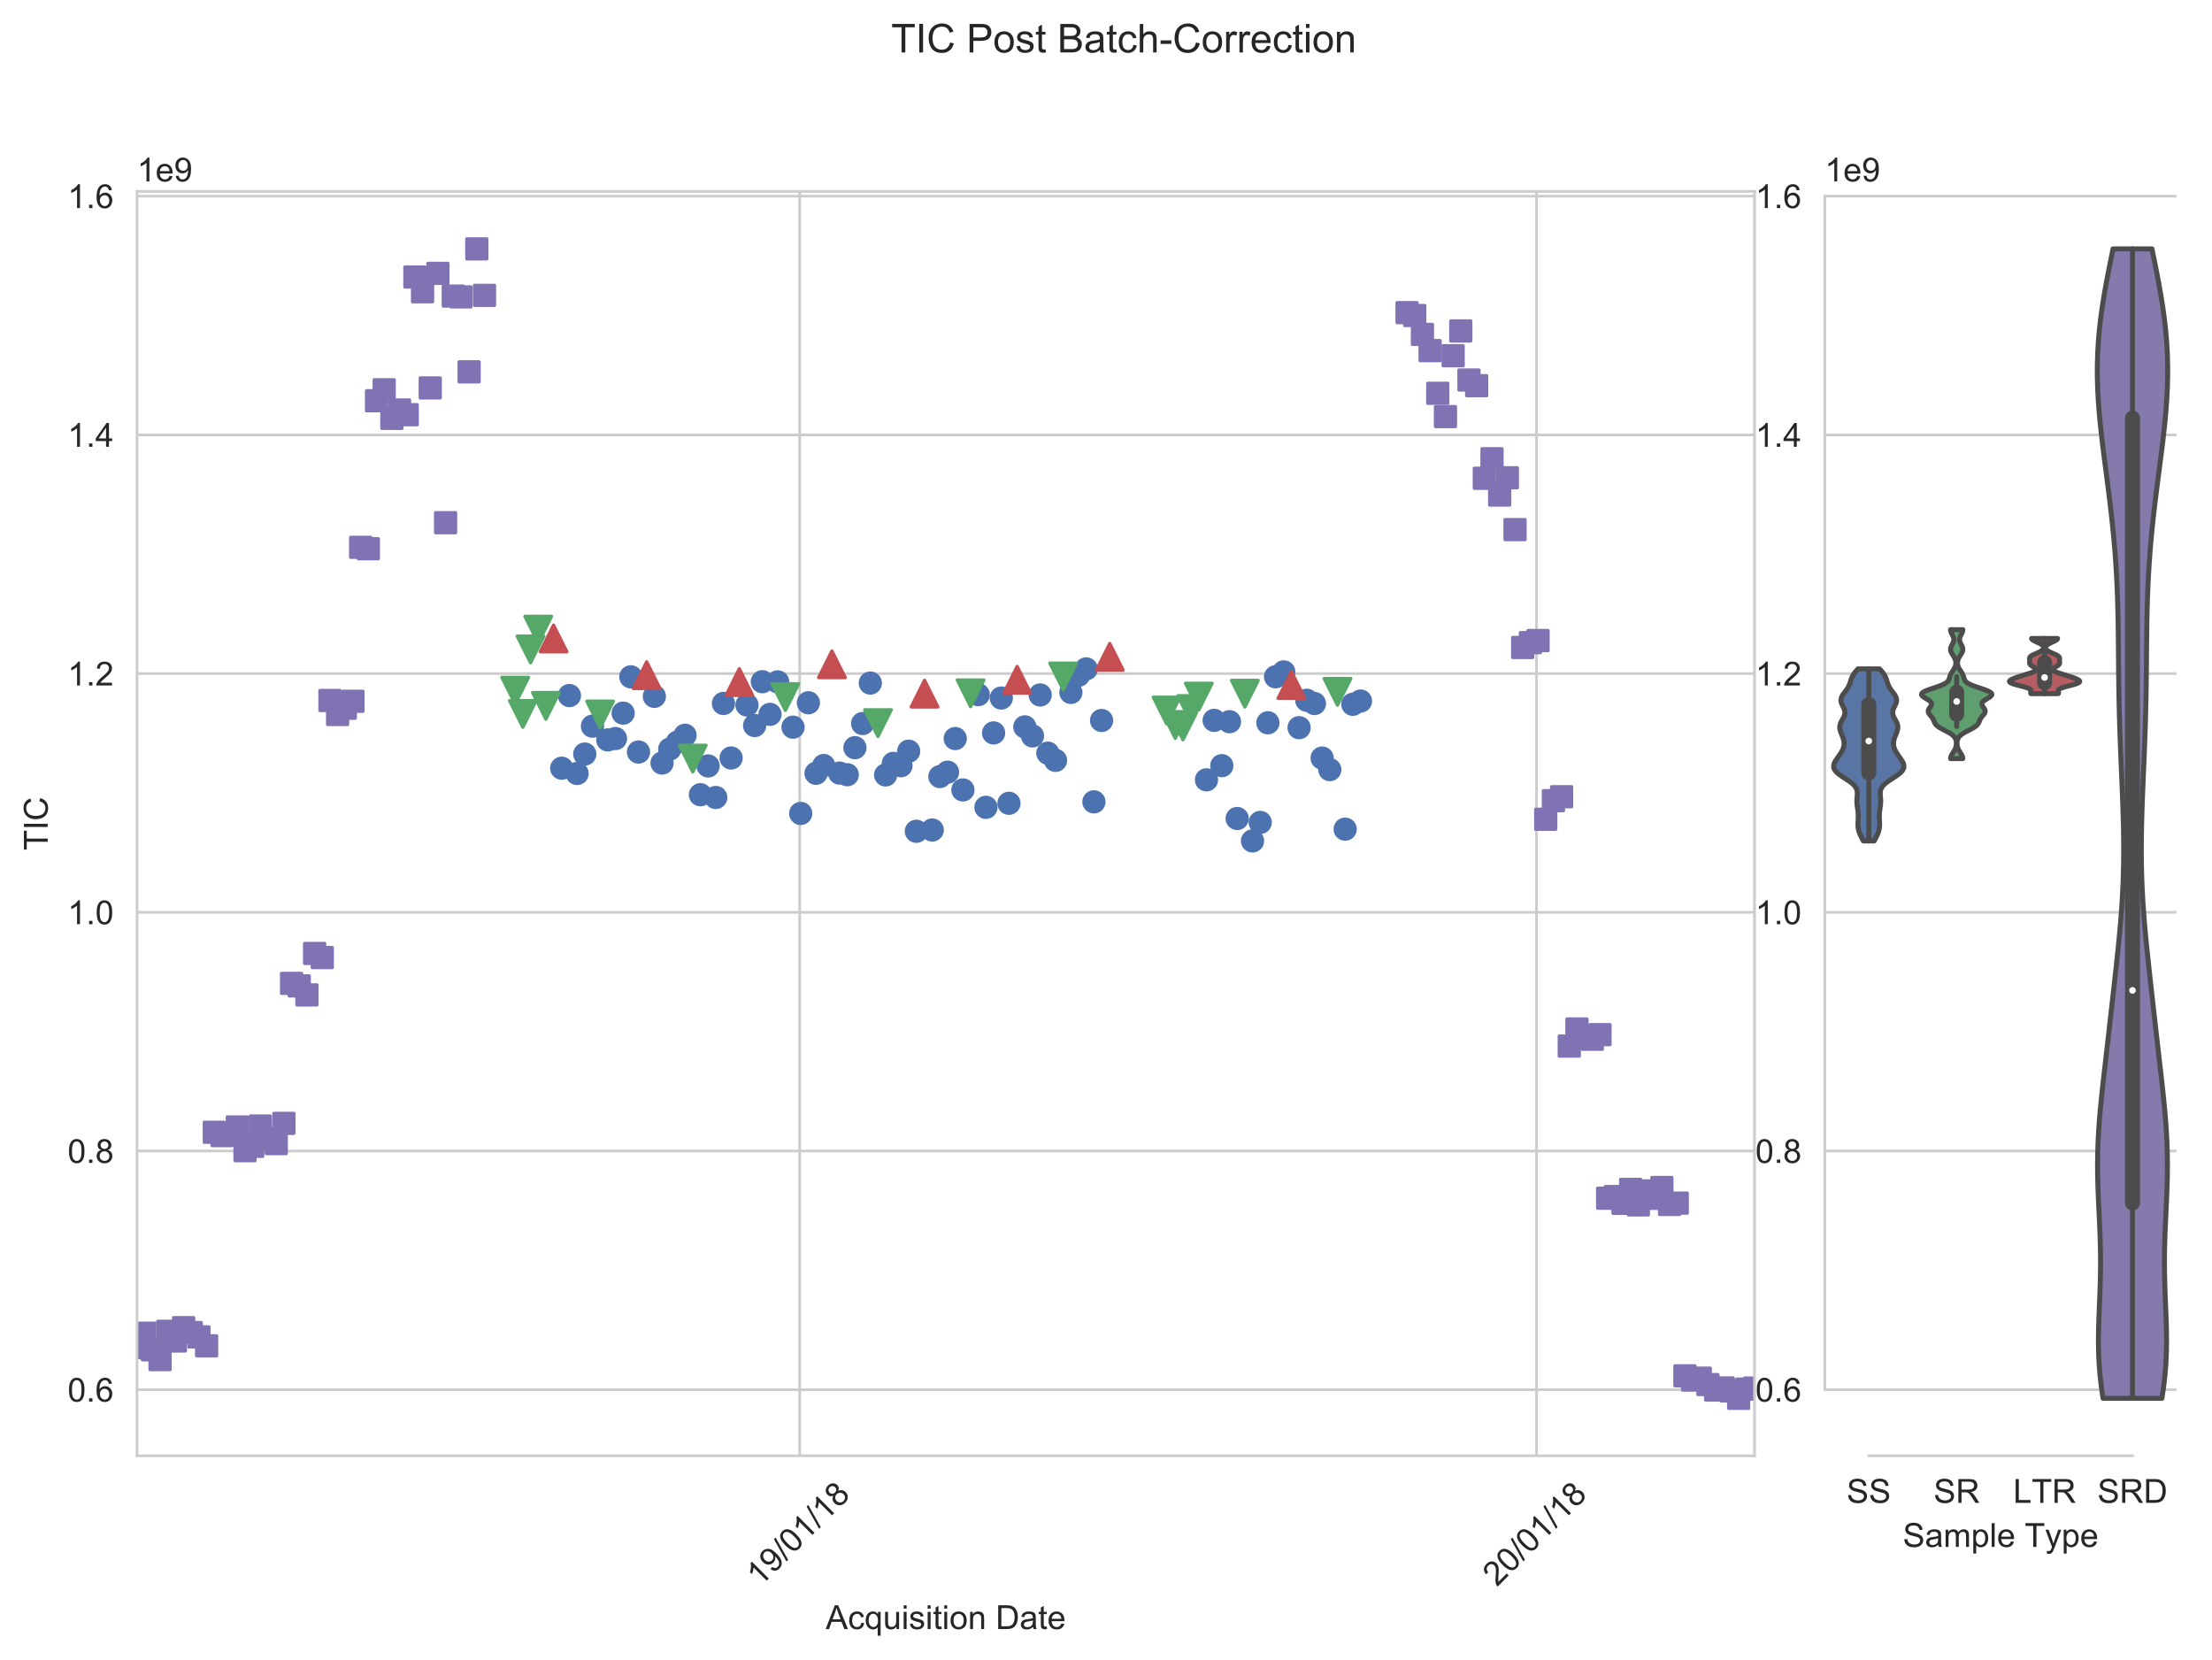 <?xml version="1.0" encoding="utf-8" standalone="no"?>
<!DOCTYPE svg PUBLIC "-//W3C//DTD SVG 1.1//EN"
  "http://www.w3.org/Graphics/SVG/1.1/DTD/svg11.dtd">
<!-- Created with matplotlib (https://matplotlib.org/) -->
<svg height="499.454pt" version="1.1" viewBox="0 0 665.745 499.454" width="665.745pt" xmlns="http://www.w3.org/2000/svg" xmlns:xlink="http://www.w3.org/1999/xlink">
 <defs>
  <style type="text/css">
*{stroke-linecap:butt;stroke-linejoin:round;}
  </style>
 </defs>
 <g id="figure_1">
  <g id="patch_1">
   <path d="M 0 499.454 
L 665.745 499.454 
L 665.745 0 
L 0 0 
z
" style="fill:#ffffff;"/>
  </g>
  <g id="axes_1">
   <g id="patch_2">
    <path d="M 41.245 438.12 
L 528.052 438.12 
L 528.052 57.6 
L 41.245 57.6 
z
" style="fill:#ffffff;"/>
   </g>
   <g id="matplotlib.axis_1">
    <g id="xtick_1">
     <g id="line2d_1">
      <path clip-path="url(#p63b70ed811)" d="M 240.681 438.12 
L 240.681 57.6 
" style="fill:none;stroke:#cccccc;stroke-linecap:round;stroke-width:0.8;"/>
     </g>
     <g id="text_1">
      <!-- 19/01/18 -->
      <defs>
       <path d="M 37.25 0 
L 28.469 0 
L 28.469 56 
Q 25.297 52.984 20.141 49.953 
Q 14.984 46.922 10.891 45.406 
L 10.891 53.906 
Q 18.266 57.375 23.781 62.297 
Q 29.297 67.234 31.594 71.875 
L 37.25 71.875 
z
" id="ArialMT-49"/>
       <path d="M 5.469 16.547 
L 13.922 17.328 
Q 14.984 11.375 18.016 8.688 
Q 21.047 6 25.781 6 
Q 29.828 6 32.875 7.859 
Q 35.938 9.719 37.891 12.812 
Q 39.844 15.922 41.156 21.188 
Q 42.484 26.469 42.484 31.938 
Q 42.484 32.516 42.438 33.688 
Q 39.797 29.5 35.234 26.875 
Q 30.672 24.266 25.344 24.266 
Q 16.453 24.266 10.297 30.703 
Q 4.156 37.156 4.156 47.703 
Q 4.156 58.594 10.578 65.234 
Q 17 71.875 26.656 71.875 
Q 33.641 71.875 39.422 68.109 
Q 45.219 64.359 48.219 57.391 
Q 51.219 50.438 51.219 37.25 
Q 51.219 23.531 48.234 15.406 
Q 45.266 7.281 39.375 3.031 
Q 33.5 -1.219 25.594 -1.219 
Q 17.188 -1.219 11.859 3.438 
Q 6.547 8.109 5.469 16.547 
z
M 41.453 48.141 
Q 41.453 55.719 37.422 60.156 
Q 33.406 64.594 27.734 64.594 
Q 21.875 64.594 17.531 59.812 
Q 13.188 55.031 13.188 47.406 
Q 13.188 40.578 17.312 36.297 
Q 21.438 32.031 27.484 32.031 
Q 33.594 32.031 37.516 36.297 
Q 41.453 40.578 41.453 48.141 
z
" id="ArialMT-57"/>
       <path d="M 0 -1.219 
L 20.75 72.797 
L 27.781 72.797 
L 7.078 -1.219 
z
" id="ArialMT-47"/>
       <path d="M 4.156 35.297 
Q 4.156 48 6.766 55.734 
Q 9.375 63.484 14.516 67.672 
Q 19.672 71.875 27.484 71.875 
Q 33.25 71.875 37.594 69.547 
Q 41.938 67.234 44.766 62.859 
Q 47.609 58.5 49.219 52.219 
Q 50.828 45.953 50.828 35.297 
Q 50.828 22.703 48.234 14.969 
Q 45.656 7.234 40.5 3 
Q 35.359 -1.219 27.484 -1.219 
Q 17.141 -1.219 11.234 6.203 
Q 4.156 15.141 4.156 35.297 
z
M 13.188 35.297 
Q 13.188 17.672 17.312 11.828 
Q 21.438 6 27.484 6 
Q 33.547 6 37.672 11.859 
Q 41.797 17.719 41.797 35.297 
Q 41.797 52.984 37.672 58.781 
Q 33.547 64.594 27.391 64.594 
Q 21.344 64.594 17.719 59.469 
Q 13.188 52.938 13.188 35.297 
z
" id="ArialMT-48"/>
       <path d="M 17.672 38.812 
Q 12.203 40.828 9.562 44.531 
Q 6.938 48.25 6.938 53.422 
Q 6.938 61.234 12.547 66.547 
Q 18.172 71.875 27.484 71.875 
Q 36.859 71.875 42.578 66.422 
Q 48.297 60.984 48.297 53.172 
Q 48.297 48.188 45.672 44.5 
Q 43.062 40.828 37.75 38.812 
Q 44.344 36.672 47.781 31.875 
Q 51.219 27.094 51.219 20.453 
Q 51.219 11.281 44.719 5.031 
Q 38.234 -1.219 27.641 -1.219 
Q 17.047 -1.219 10.547 5.047 
Q 4.047 11.328 4.047 20.703 
Q 4.047 27.688 7.594 32.391 
Q 11.141 37.109 17.672 38.812 
z
M 15.922 53.719 
Q 15.922 48.641 19.188 45.406 
Q 22.469 42.188 27.688 42.188 
Q 32.766 42.188 36.016 45.375 
Q 39.266 48.578 39.266 53.219 
Q 39.266 58.062 35.906 61.359 
Q 32.562 64.656 27.594 64.656 
Q 22.562 64.656 19.234 61.422 
Q 15.922 58.203 15.922 53.719 
z
M 13.094 20.656 
Q 13.094 16.891 14.875 13.375 
Q 16.656 9.859 20.172 7.922 
Q 23.688 6 27.734 6 
Q 34.031 6 38.125 10.047 
Q 42.234 14.109 42.234 20.359 
Q 42.234 26.703 38.016 30.859 
Q 33.797 35.016 27.438 35.016 
Q 21.234 35.016 17.156 30.906 
Q 13.094 26.812 13.094 20.656 
z
" id="ArialMT-56"/>
      </defs>
      <g style="fill:#262626;" transform="translate(228.748 477.703)rotate(-45)scale(0.1 -0.1)">
       <use xlink:href="#ArialMT-49"/>
       <use x="55.615" xlink:href="#ArialMT-57"/>
       <use x="111.23" xlink:href="#ArialMT-47"/>
       <use x="139.014" xlink:href="#ArialMT-48"/>
       <use x="194.629" xlink:href="#ArialMT-49"/>
       <use x="250.244" xlink:href="#ArialMT-47"/>
       <use x="278.027" xlink:href="#ArialMT-49"/>
       <use x="333.643" xlink:href="#ArialMT-56"/>
      </g>
     </g>
    </g>
    <g id="xtick_2">
     <g id="line2d_2">
      <path clip-path="url(#p63b70ed811)" d="M 462.446 438.12 
L 462.446 57.6 
" style="fill:none;stroke:#cccccc;stroke-linecap:round;stroke-width:0.8;"/>
     </g>
     <g id="text_2">
      <!-- 20/01/18 -->
      <defs>
       <path d="M 50.344 8.453 
L 50.344 0 
L 3.031 0 
Q 2.938 3.172 4.047 6.109 
Q 5.859 10.938 9.828 15.625 
Q 13.812 20.312 21.344 26.469 
Q 33.016 36.031 37.109 41.625 
Q 41.219 47.219 41.219 52.203 
Q 41.219 57.422 37.469 61 
Q 33.734 64.594 27.734 64.594 
Q 21.391 64.594 17.578 60.781 
Q 13.766 56.984 13.719 50.25 
L 4.688 51.172 
Q 5.609 61.281 11.656 66.578 
Q 17.719 71.875 27.938 71.875 
Q 38.234 71.875 44.234 66.156 
Q 50.25 60.453 50.25 52 
Q 50.25 47.703 48.484 43.547 
Q 46.734 39.406 42.656 34.812 
Q 38.578 30.219 29.109 22.219 
Q 21.188 15.578 18.938 13.203 
Q 16.703 10.844 15.234 8.453 
z
" id="ArialMT-50"/>
      </defs>
      <g style="fill:#262626;" transform="translate(450.513 477.703)rotate(-45)scale(0.1 -0.1)">
       <use xlink:href="#ArialMT-50"/>
       <use x="55.615" xlink:href="#ArialMT-48"/>
       <use x="111.23" xlink:href="#ArialMT-47"/>
       <use x="139.014" xlink:href="#ArialMT-48"/>
       <use x="194.629" xlink:href="#ArialMT-49"/>
       <use x="250.244" xlink:href="#ArialMT-47"/>
       <use x="278.027" xlink:href="#ArialMT-49"/>
       <use x="333.643" xlink:href="#ArialMT-56"/>
      </g>
     </g>
    </g>
    <g id="text_3">
     <!-- Acquisition Date -->
     <defs>
      <path d="M -0.141 0 
L 27.344 71.578 
L 37.547 71.578 
L 66.844 0 
L 56.062 0 
L 47.703 21.688 
L 17.781 21.688 
L 9.906 0 
z
M 20.516 29.391 
L 44.781 29.391 
L 37.312 49.219 
Q 33.891 58.25 32.234 64.062 
Q 30.859 57.172 28.375 50.391 
z
" id="ArialMT-65"/>
      <path d="M 40.438 19 
L 49.078 17.875 
Q 47.656 8.938 41.812 3.875 
Q 35.984 -1.172 27.484 -1.172 
Q 16.844 -1.172 10.375 5.781 
Q 3.906 12.75 3.906 25.734 
Q 3.906 34.125 6.688 40.422 
Q 9.469 46.734 15.156 49.875 
Q 20.844 53.031 27.547 53.031 
Q 35.984 53.031 41.359 48.75 
Q 46.734 44.484 48.25 36.625 
L 39.703 35.297 
Q 38.484 40.531 35.375 43.156 
Q 32.281 45.797 27.875 45.797 
Q 21.234 45.797 17.078 41.031 
Q 12.938 36.281 12.938 25.984 
Q 12.938 15.531 16.938 10.797 
Q 20.953 6.062 27.391 6.062 
Q 32.562 6.062 36.031 9.234 
Q 39.5 12.406 40.438 19 
z
" id="ArialMT-99"/>
      <path d="M 39.656 -19.875 
L 39.656 5.516 
Q 37.594 2.641 33.906 0.734 
Q 30.219 -1.172 26.078 -1.172 
Q 16.844 -1.172 10.172 6.203 
Q 3.516 13.578 3.516 26.422 
Q 3.516 34.234 6.219 40.422 
Q 8.938 46.625 14.078 49.828 
Q 19.234 53.031 25.391 53.031 
Q 35.016 53.031 40.531 44.922 
L 40.531 51.859 
L 48.438 51.859 
L 48.438 -19.875 
z
M 12.547 26.078 
Q 12.547 16.062 16.75 11.062 
Q 20.953 6.062 26.812 6.062 
Q 32.422 6.062 36.469 10.812 
Q 40.531 15.578 40.531 25.297 
Q 40.531 35.641 36.25 40.859 
Q 31.984 46.094 26.219 46.094 
Q 20.516 46.094 16.531 41.234 
Q 12.547 36.375 12.547 26.078 
z
" id="ArialMT-113"/>
      <path d="M 40.578 0 
L 40.578 7.625 
Q 34.516 -1.172 24.125 -1.172 
Q 19.531 -1.172 15.547 0.578 
Q 11.578 2.344 9.641 5 
Q 7.719 7.672 6.938 11.531 
Q 6.391 14.109 6.391 19.734 
L 6.391 51.859 
L 15.188 51.859 
L 15.188 23.094 
Q 15.188 16.219 15.719 13.812 
Q 16.547 10.359 19.234 8.375 
Q 21.922 6.391 25.875 6.391 
Q 29.828 6.391 33.297 8.422 
Q 36.766 10.453 38.203 13.938 
Q 39.656 17.438 39.656 24.078 
L 39.656 51.859 
L 48.438 51.859 
L 48.438 0 
z
" id="ArialMT-117"/>
      <path d="M 6.641 61.469 
L 6.641 71.578 
L 15.438 71.578 
L 15.438 61.469 
z
M 6.641 0 
L 6.641 51.859 
L 15.438 51.859 
L 15.438 0 
z
" id="ArialMT-105"/>
      <path d="M 3.078 15.484 
L 11.766 16.844 
Q 12.5 11.625 15.844 8.844 
Q 19.188 6.062 25.203 6.062 
Q 31.25 6.062 34.172 8.516 
Q 37.109 10.984 37.109 14.312 
Q 37.109 17.281 34.516 19 
Q 32.719 20.172 25.531 21.969 
Q 15.875 24.422 12.141 26.203 
Q 8.406 27.984 6.469 31.125 
Q 4.547 34.281 4.547 38.094 
Q 4.547 41.547 6.125 44.5 
Q 7.719 47.469 10.453 49.422 
Q 12.5 50.922 16.031 51.969 
Q 19.578 53.031 23.641 53.031 
Q 29.734 53.031 34.344 51.266 
Q 38.969 49.516 41.156 46.5 
Q 43.359 43.5 44.188 38.484 
L 35.594 37.312 
Q 35.016 41.312 32.203 43.547 
Q 29.391 45.797 24.266 45.797 
Q 18.219 45.797 15.625 43.797 
Q 13.031 41.797 13.031 39.109 
Q 13.031 37.406 14.109 36.031 
Q 15.188 34.625 17.484 33.688 
Q 18.797 33.203 25.25 31.453 
Q 34.578 28.953 38.25 27.359 
Q 41.938 25.781 44.031 22.75 
Q 46.141 19.734 46.141 15.234 
Q 46.141 10.844 43.578 6.953 
Q 41.016 3.078 36.172 0.953 
Q 31.344 -1.172 25.25 -1.172 
Q 15.141 -1.172 9.844 3.031 
Q 4.547 7.234 3.078 15.484 
z
" id="ArialMT-115"/>
      <path d="M 25.781 7.859 
L 27.047 0.094 
Q 23.344 -0.688 20.406 -0.688 
Q 15.625 -0.688 12.984 0.828 
Q 10.359 2.344 9.281 4.812 
Q 8.203 7.281 8.203 15.188 
L 8.203 45.016 
L 1.766 45.016 
L 1.766 51.859 
L 8.203 51.859 
L 8.203 64.703 
L 16.938 69.969 
L 16.938 51.859 
L 25.781 51.859 
L 25.781 45.016 
L 16.938 45.016 
L 16.938 14.703 
Q 16.938 10.938 17.406 9.859 
Q 17.875 8.797 18.922 8.156 
Q 19.969 7.516 21.922 7.516 
Q 23.391 7.516 25.781 7.859 
z
" id="ArialMT-116"/>
      <path d="M 3.328 25.922 
Q 3.328 40.328 11.328 47.266 
Q 18.016 53.031 27.641 53.031 
Q 38.328 53.031 45.109 46.016 
Q 51.906 39.016 51.906 26.656 
Q 51.906 16.656 48.906 10.906 
Q 45.906 5.172 40.156 2 
Q 34.422 -1.172 27.641 -1.172 
Q 16.75 -1.172 10.031 5.812 
Q 3.328 12.797 3.328 25.922 
z
M 12.359 25.922 
Q 12.359 15.969 16.703 11.016 
Q 21.047 6.062 27.641 6.062 
Q 34.188 6.062 38.531 11.031 
Q 42.875 16.016 42.875 26.219 
Q 42.875 35.844 38.5 40.797 
Q 34.125 45.75 27.641 45.75 
Q 21.047 45.75 16.703 40.812 
Q 12.359 35.891 12.359 25.922 
z
" id="ArialMT-111"/>
      <path d="M 6.594 0 
L 6.594 51.859 
L 14.5 51.859 
L 14.5 44.484 
Q 20.219 53.031 31 53.031 
Q 35.688 53.031 39.625 51.344 
Q 43.562 49.656 45.516 46.922 
Q 47.469 44.188 48.25 40.438 
Q 48.734 37.984 48.734 31.891 
L 48.734 0 
L 39.938 0 
L 39.938 31.547 
Q 39.938 36.922 38.906 39.578 
Q 37.891 42.234 35.281 43.812 
Q 32.672 45.406 29.156 45.406 
Q 23.531 45.406 19.453 41.844 
Q 15.375 38.281 15.375 28.328 
L 15.375 0 
z
" id="ArialMT-110"/>
      <path id="ArialMT-32"/>
      <path d="M 7.719 0 
L 7.719 71.578 
L 32.375 71.578 
Q 40.719 71.578 45.125 70.562 
Q 51.266 69.141 55.609 65.438 
Q 61.281 60.641 64.078 53.188 
Q 66.891 45.75 66.891 36.188 
Q 66.891 28.031 64.984 21.734 
Q 63.094 15.438 60.109 11.297 
Q 57.125 7.172 53.578 4.797 
Q 50.047 2.438 45.047 1.219 
Q 40.047 0 33.547 0 
z
M 17.188 8.453 
L 32.469 8.453 
Q 39.547 8.453 43.578 9.766 
Q 47.609 11.078 50 13.484 
Q 53.375 16.844 55.25 22.531 
Q 57.125 28.219 57.125 36.328 
Q 57.125 47.562 53.438 53.594 
Q 49.75 59.625 44.484 61.672 
Q 40.672 63.141 32.234 63.141 
L 17.188 63.141 
z
" id="ArialMT-68"/>
      <path d="M 40.438 6.391 
Q 35.547 2.25 31.031 0.531 
Q 26.516 -1.172 21.344 -1.172 
Q 12.797 -1.172 8.203 3 
Q 3.609 7.172 3.609 13.672 
Q 3.609 17.484 5.344 20.625 
Q 7.078 23.781 9.891 25.688 
Q 12.703 27.594 16.219 28.562 
Q 18.797 29.25 24.031 29.891 
Q 34.672 31.156 39.703 32.906 
Q 39.75 34.719 39.75 35.203 
Q 39.75 40.578 37.25 42.781 
Q 33.891 45.75 27.25 45.75 
Q 21.047 45.75 18.094 43.578 
Q 15.141 41.406 13.719 35.891 
L 5.125 37.062 
Q 6.297 42.578 8.984 45.969 
Q 11.672 49.359 16.75 51.188 
Q 21.828 53.031 28.516 53.031 
Q 35.156 53.031 39.297 51.469 
Q 43.453 49.906 45.406 47.531 
Q 47.359 45.172 48.141 41.547 
Q 48.578 39.312 48.578 33.453 
L 48.578 21.734 
Q 48.578 9.469 49.141 6.219 
Q 49.703 2.984 51.375 0 
L 42.188 0 
Q 40.828 2.734 40.438 6.391 
z
M 39.703 26.031 
Q 34.906 24.078 25.344 22.703 
Q 19.922 21.922 17.672 20.938 
Q 15.438 19.969 14.203 18.094 
Q 12.984 16.219 12.984 13.922 
Q 12.984 10.406 15.641 8.062 
Q 18.312 5.719 23.438 5.719 
Q 28.516 5.719 32.469 7.938 
Q 36.422 10.156 38.281 14.016 
Q 39.703 17 39.703 22.797 
z
" id="ArialMT-97"/>
      <path d="M 42.094 16.703 
L 51.172 15.578 
Q 49.031 7.625 43.219 3.219 
Q 37.406 -1.172 28.375 -1.172 
Q 17 -1.172 10.328 5.828 
Q 3.656 12.844 3.656 25.484 
Q 3.656 38.578 10.391 45.797 
Q 17.141 53.031 27.875 53.031 
Q 38.281 53.031 44.875 45.953 
Q 51.469 38.875 51.469 26.031 
Q 51.469 25.25 51.422 23.688 
L 12.75 23.688 
Q 13.234 15.141 17.578 10.594 
Q 21.922 6.062 28.422 6.062 
Q 33.25 6.062 36.672 8.594 
Q 40.094 11.141 42.094 16.703 
z
M 13.234 30.906 
L 42.188 30.906 
Q 41.609 37.453 38.875 40.719 
Q 34.672 45.797 27.984 45.797 
Q 21.922 45.797 17.797 41.75 
Q 13.672 37.703 13.234 30.906 
z
" id="ArialMT-101"/>
     </defs>
     <g style="fill:#262626;" transform="translate(248.52 490.266)scale(0.1 -0.1)">
      <use xlink:href="#ArialMT-65"/>
      <use x="66.699" xlink:href="#ArialMT-99"/>
      <use x="116.699" xlink:href="#ArialMT-113"/>
      <use x="172.314" xlink:href="#ArialMT-117"/>
      <use x="227.93" xlink:href="#ArialMT-105"/>
      <use x="250.146" xlink:href="#ArialMT-115"/>
      <use x="300.146" xlink:href="#ArialMT-105"/>
      <use x="322.363" xlink:href="#ArialMT-116"/>
      <use x="350.146" xlink:href="#ArialMT-105"/>
      <use x="372.363" xlink:href="#ArialMT-111"/>
      <use x="427.979" xlink:href="#ArialMT-110"/>
      <use x="483.594" xlink:href="#ArialMT-32"/>
      <use x="511.377" xlink:href="#ArialMT-68"/>
      <use x="583.594" xlink:href="#ArialMT-97"/>
      <use x="639.209" xlink:href="#ArialMT-116"/>
      <use x="666.992" xlink:href="#ArialMT-101"/>
     </g>
    </g>
   </g>
   <g id="matplotlib.axis_2">
    <g id="ytick_1">
     <g id="line2d_3">
      <path clip-path="url(#p63b70ed811)" d="M 41.245 418.233 
L 528.052 418.233 
" style="fill:none;stroke:#cccccc;stroke-linecap:round;stroke-width:0.8;"/>
     </g>
     <g id="text_4">
      <!-- 0.6 -->
      <defs>
       <path d="M 9.078 0 
L 9.078 10.016 
L 19.094 10.016 
L 19.094 0 
z
" id="ArialMT-46"/>
       <path d="M 49.75 54.047 
L 41.016 53.375 
Q 39.844 58.547 37.703 60.891 
Q 34.125 64.656 28.906 64.656 
Q 24.703 64.656 21.531 62.312 
Q 17.391 59.281 14.984 53.469 
Q 12.594 47.656 12.5 36.922 
Q 15.672 41.75 20.266 44.094 
Q 24.859 46.438 29.891 46.438 
Q 38.672 46.438 44.844 39.969 
Q 51.031 33.5 51.031 23.25 
Q 51.031 16.5 48.125 10.719 
Q 45.219 4.938 40.141 1.859 
Q 35.062 -1.219 28.609 -1.219 
Q 17.625 -1.219 10.688 6.859 
Q 3.766 14.938 3.766 33.5 
Q 3.766 54.25 11.422 63.672 
Q 18.109 71.875 29.438 71.875 
Q 37.891 71.875 43.281 67.141 
Q 48.688 62.406 49.75 54.047 
z
M 13.875 23.188 
Q 13.875 18.656 15.797 14.5 
Q 17.719 10.359 21.188 8.172 
Q 24.656 6 28.469 6 
Q 34.031 6 38.031 10.484 
Q 42.047 14.984 42.047 22.703 
Q 42.047 30.125 38.078 34.391 
Q 34.125 38.672 28.125 38.672 
Q 22.172 38.672 18.016 34.391 
Q 13.875 30.125 13.875 23.188 
z
" id="ArialMT-54"/>
      </defs>
      <g style="fill:#262626;" transform="translate(20.345 421.812)scale(0.1 -0.1)">
       <use xlink:href="#ArialMT-48"/>
       <use x="55.615" xlink:href="#ArialMT-46"/>
       <use x="83.398" xlink:href="#ArialMT-54"/>
      </g>
     </g>
    </g>
    <g id="ytick_2">
     <g id="line2d_4">
      <path clip-path="url(#p63b70ed811)" d="M 41.245 346.394 
L 528.052 346.394 
" style="fill:none;stroke:#cccccc;stroke-linecap:round;stroke-width:0.8;"/>
     </g>
     <g id="text_5">
      <!-- 0.8 -->
      <g style="fill:#262626;" transform="translate(20.345 349.973)scale(0.1 -0.1)">
       <use xlink:href="#ArialMT-48"/>
       <use x="55.615" xlink:href="#ArialMT-46"/>
       <use x="83.398" xlink:href="#ArialMT-56"/>
      </g>
     </g>
    </g>
    <g id="ytick_3">
     <g id="line2d_5">
      <path clip-path="url(#p63b70ed811)" d="M 41.245 274.556 
L 528.052 274.556 
" style="fill:none;stroke:#cccccc;stroke-linecap:round;stroke-width:0.8;"/>
     </g>
     <g id="text_6">
      <!-- 1.0 -->
      <g style="fill:#262626;" transform="translate(20.345 278.134)scale(0.1 -0.1)">
       <use xlink:href="#ArialMT-49"/>
       <use x="55.615" xlink:href="#ArialMT-46"/>
       <use x="83.398" xlink:href="#ArialMT-48"/>
      </g>
     </g>
    </g>
    <g id="ytick_4">
     <g id="line2d_6">
      <path clip-path="url(#p63b70ed811)" d="M 41.245 202.717 
L 528.052 202.717 
" style="fill:none;stroke:#cccccc;stroke-linecap:round;stroke-width:0.8;"/>
     </g>
     <g id="text_7">
      <!-- 1.2 -->
      <g style="fill:#262626;" transform="translate(20.345 206.296)scale(0.1 -0.1)">
       <use xlink:href="#ArialMT-49"/>
       <use x="55.615" xlink:href="#ArialMT-46"/>
       <use x="83.398" xlink:href="#ArialMT-50"/>
      </g>
     </g>
    </g>
    <g id="ytick_5">
     <g id="line2d_7">
      <path clip-path="url(#p63b70ed811)" d="M 41.245 130.878 
L 528.052 130.878 
" style="fill:none;stroke:#cccccc;stroke-linecap:round;stroke-width:0.8;"/>
     </g>
     <g id="text_8">
      <!-- 1.4 -->
      <defs>
       <path d="M 32.328 0 
L 32.328 17.141 
L 1.266 17.141 
L 1.266 25.203 
L 33.938 71.578 
L 41.109 71.578 
L 41.109 25.203 
L 50.781 25.203 
L 50.781 17.141 
L 41.109 17.141 
L 41.109 0 
z
M 32.328 25.203 
L 32.328 57.469 
L 9.906 25.203 
z
" id="ArialMT-52"/>
      </defs>
      <g style="fill:#262626;" transform="translate(20.345 134.457)scale(0.1 -0.1)">
       <use xlink:href="#ArialMT-49"/>
       <use x="55.615" xlink:href="#ArialMT-46"/>
       <use x="83.398" xlink:href="#ArialMT-52"/>
      </g>
     </g>
    </g>
    <g id="ytick_6">
     <g id="line2d_8">
      <path clip-path="url(#p63b70ed811)" d="M 41.245 59.04 
L 528.052 59.04 
" style="fill:none;stroke:#cccccc;stroke-linecap:round;stroke-width:0.8;"/>
     </g>
     <g id="text_9">
      <!-- 1.6 -->
      <g style="fill:#262626;" transform="translate(20.345 62.619)scale(0.1 -0.1)">
       <use xlink:href="#ArialMT-49"/>
       <use x="55.615" xlink:href="#ArialMT-46"/>
       <use x="83.398" xlink:href="#ArialMT-54"/>
      </g>
     </g>
    </g>
    <g id="text_10">
     <!-- TIC -->
     <defs>
      <path d="M 25.922 0 
L 25.922 63.141 
L 2.344 63.141 
L 2.344 71.578 
L 59.078 71.578 
L 59.078 63.141 
L 35.406 63.141 
L 35.406 0 
z
" id="ArialMT-84"/>
      <path d="M 9.328 0 
L 9.328 71.578 
L 18.797 71.578 
L 18.797 0 
z
" id="ArialMT-73"/>
      <path d="M 58.797 25.094 
L 68.266 22.703 
Q 65.281 11.031 57.547 4.906 
Q 49.812 -1.219 38.625 -1.219 
Q 27.047 -1.219 19.797 3.484 
Q 12.547 8.203 8.766 17.141 
Q 4.984 26.078 4.984 36.328 
Q 4.984 47.516 9.25 55.828 
Q 13.531 64.156 21.406 68.469 
Q 29.297 72.797 38.766 72.797 
Q 49.516 72.797 56.828 67.328 
Q 64.156 61.859 67.047 51.953 
L 57.719 49.75 
Q 55.219 57.562 50.484 61.125 
Q 45.75 64.703 38.578 64.703 
Q 30.328 64.703 24.781 60.734 
Q 19.234 56.781 16.984 50.109 
Q 14.75 43.453 14.75 36.375 
Q 14.75 27.25 17.406 20.438 
Q 20.062 13.625 25.672 10.25 
Q 31.297 6.891 37.844 6.891 
Q 45.797 6.891 51.312 11.469 
Q 56.844 16.062 58.797 25.094 
z
" id="ArialMT-67"/>
     </defs>
     <g style="fill:#262626;" transform="translate(14.358 255.914)rotate(-90)scale(0.1 -0.1)">
      <use xlink:href="#ArialMT-84"/>
      <use x="61.084" xlink:href="#ArialMT-73"/>
      <use x="88.867" xlink:href="#ArialMT-67"/>
     </g>
    </g>
    <g id="text_11">
     <!-- 1e9 -->
     <g style="fill:#262626;" transform="translate(41.245 54.6)scale(0.1 -0.1)">
      <use xlink:href="#ArialMT-49"/>
      <use x="55.615" xlink:href="#ArialMT-101"/>
      <use x="111.23" xlink:href="#ArialMT-57"/>
     </g>
    </g>
   </g>
   <g id="line2d_9">
    <defs>
     <path d="M 0 3 
C 0.796 3 1.559 2.684 2.121 2.121 
C 2.684 1.559 3 0.796 3 0 
C 3 -0.796 2.684 -1.559 2.121 -2.121 
C 1.559 -2.684 0.796 -3 0 -3 
C -0.796 -3 -1.559 -2.684 -2.121 -2.121 
C -2.684 -1.559 -3 -0.796 -3 0 
C -3 0.796 -2.684 1.559 -2.121 2.121 
C -1.559 2.684 -0.796 3 0 3 
z
" id="maea32d1d8b" style="stroke:#4c72b0;"/>
    </defs>
    <g clip-path="url(#p63b70ed811)">
     <use style="fill:#4c72b0;stroke:#4c72b0;" x="407.159" xlink:href="#maea32d1d8b" y="211.949"/>
     <use style="fill:#4c72b0;stroke:#4c72b0;" x="213.114" xlink:href="#maea32d1d8b" y="230.51"/>
     <use style="fill:#4c72b0;stroke:#4c72b0;" x="210.804" xlink:href="#maea32d1d8b" y="239.164"/>
     <use style="fill:#4c72b0;stroke:#4c72b0;" x="201.564" xlink:href="#maea32d1d8b" y="225.454"/>
     <use style="fill:#4c72b0;stroke:#4c72b0;" x="238.679" xlink:href="#maea32d1d8b" y="218.843"/>
     <use style="fill:#4c72b0;stroke:#4c72b0;" x="400.229" xlink:href="#maea32d1d8b" y="231.619"/>
     <use style="fill:#4c72b0;stroke:#4c72b0;" x="229.438" xlink:href="#maea32d1d8b" y="205.161"/>
     <use style="fill:#4c72b0;stroke:#4c72b0;" x="259.623" xlink:href="#maea32d1d8b" y="217.744"/>
     <use style="fill:#4c72b0;stroke:#4c72b0;" x="289.808" xlink:href="#maea32d1d8b" y="237.729"/>
     <use style="fill:#4c72b0;stroke:#4c72b0;" x="231.748" xlink:href="#maea32d1d8b" y="214.983"/>
     <use style="fill:#4c72b0;stroke:#4c72b0;" x="365.424" xlink:href="#maea32d1d8b" y="216.793"/>
     <use style="fill:#4c72b0;stroke:#4c72b0;" x="245.609" xlink:href="#maea32d1d8b" y="232.715"/>
     <use style="fill:#4c72b0;stroke:#4c72b0;" x="324.613" xlink:href="#maea32d1d8b" y="203.228"/>
     <use style="fill:#4c72b0;stroke:#4c72b0;" x="273.483" xlink:href="#maea32d1d8b" y="226.074"/>
     <use style="fill:#4c72b0;stroke:#4c72b0;" x="372.354" xlink:href="#maea32d1d8b" y="246.324"/>
     <use style="fill:#4c72b0;stroke:#4c72b0;" x="390.989" xlink:href="#maea32d1d8b" y="218.992"/>
     <use style="fill:#4c72b0;stroke:#4c72b0;" x="171.379" xlink:href="#maea32d1d8b" y="209.33"/>
     <use style="fill:#4c72b0;stroke:#4c72b0;" x="220.044" xlink:href="#maea32d1d8b" y="228.119"/>
     <use style="fill:#4c72b0;stroke:#4c72b0;" x="196.943" xlink:href="#maea32d1d8b" y="209.569"/>
     <use style="fill:#4c72b0;stroke:#4c72b0;" x="257.313" xlink:href="#maea32d1d8b" y="225.014"/>
     <use style="fill:#4c72b0;stroke:#4c72b0;" x="376.974" xlink:href="#maea32d1d8b" y="253.077"/>
     <use style="fill:#4c72b0;stroke:#4c72b0;" x="409.469" xlink:href="#maea32d1d8b" y="210.985"/>
     <use style="fill:#4c72b0;stroke:#4c72b0;" x="310.752" xlink:href="#maea32d1d8b" y="221.473"/>
     <use style="fill:#4c72b0;stroke:#4c72b0;" x="266.553" xlink:href="#maea32d1d8b" y="233.214"/>
     <use style="fill:#4c72b0;stroke:#4c72b0;" x="381.594" xlink:href="#maea32d1d8b" y="217.523"/>
     <use style="fill:#4c72b0;stroke:#4c72b0;" x="299.048" xlink:href="#maea32d1d8b" y="220.574"/>
     <use style="fill:#4c72b0;stroke:#4c72b0;" x="275.794" xlink:href="#maea32d1d8b" y="250.171"/>
     <use style="fill:#4c72b0;stroke:#4c72b0;" x="234.058" xlink:href="#maea32d1d8b" y="205.213"/>
     <use style="fill:#4c72b0;stroke:#4c72b0;" x="182.929" xlink:href="#maea32d1d8b" y="222.672"/>
     <use style="fill:#4c72b0;stroke:#4c72b0;" x="317.683" xlink:href="#maea32d1d8b" y="228.832"/>
     <use style="fill:#4c72b0;stroke:#4c72b0;" x="294.428" xlink:href="#maea32d1d8b" y="209.059"/>
     <use style="fill:#4c72b0;stroke:#4c72b0;" x="287.498" xlink:href="#maea32d1d8b" y="222.271"/>
     <use style="fill:#4c72b0;stroke:#4c72b0;" x="240.989" xlink:href="#maea32d1d8b" y="244.809"/>
     <use style="fill:#4c72b0;stroke:#4c72b0;" x="243.299" xlink:href="#maea32d1d8b" y="211.495"/>
     <use style="fill:#4c72b0;stroke:#4c72b0;" x="227.128" xlink:href="#maea32d1d8b" y="218.35"/>
     <use style="fill:#4c72b0;stroke:#4c72b0;" x="282.878" xlink:href="#maea32d1d8b" y="233.709"/>
     <use style="fill:#4c72b0;stroke:#4c72b0;" x="386.368" xlink:href="#maea32d1d8b" y="202.202"/>
     <use style="fill:#4c72b0;stroke:#4c72b0;" x="331.543" xlink:href="#maea32d1d8b" y="216.826"/>
     <use style="fill:#4c72b0;stroke:#4c72b0;" x="296.738" xlink:href="#maea32d1d8b" y="242.968"/>
     <use style="fill:#4c72b0;stroke:#4c72b0;" x="178.309" xlink:href="#maea32d1d8b" y="218.541"/>
     <use style="fill:#4c72b0;stroke:#4c72b0;" x="271.173" xlink:href="#maea32d1d8b" y="230.437"/>
     <use style="fill:#4c72b0;stroke:#4c72b0;" x="199.253" xlink:href="#maea32d1d8b" y="229.63"/>
     <use style="fill:#4c72b0;stroke:#4c72b0;" x="393.299" xlink:href="#maea32d1d8b" y="210.742"/>
     <use style="fill:#4c72b0;stroke:#4c72b0;" x="255.003" xlink:href="#maea32d1d8b" y="233.15"/>
     <use style="fill:#4c72b0;stroke:#4c72b0;" x="379.284" xlink:href="#maea32d1d8b" y="247.513"/>
     <use style="fill:#4c72b0;stroke:#4c72b0;" x="261.933" xlink:href="#maea32d1d8b" y="205.566"/>
     <use style="fill:#4c72b0;stroke:#4c72b0;" x="308.442" xlink:href="#maea32d1d8b" y="218.748"/>
     <use style="fill:#4c72b0;stroke:#4c72b0;" x="363.114" xlink:href="#maea32d1d8b" y="234.692"/>
     <use style="fill:#4c72b0;stroke:#4c72b0;" x="189.859" xlink:href="#maea32d1d8b" y="203.694"/>
     <use style="fill:#4c72b0;stroke:#4c72b0;" x="285.188" xlink:href="#maea32d1d8b" y="232.378"/>
     <use style="fill:#4c72b0;stroke:#4c72b0;" x="280.568" xlink:href="#maea32d1d8b" y="249.791"/>
     <use style="fill:#4c72b0;stroke:#4c72b0;" x="313.063" xlink:href="#maea32d1d8b" y="209.151"/>
     <use style="fill:#4c72b0;stroke:#4c72b0;" x="367.734" xlink:href="#maea32d1d8b" y="230.422"/>
     <use style="fill:#4c72b0;stroke:#4c72b0;" x="175.999" xlink:href="#maea32d1d8b" y="226.934"/>
     <use style="fill:#4c72b0;stroke:#4c72b0;" x="370.044" xlink:href="#maea32d1d8b" y="217.193"/>
     <use style="fill:#4c72b0;stroke:#4c72b0;" x="185.239" xlink:href="#maea32d1d8b" y="222.264"/>
     <use style="fill:#4c72b0;stroke:#4c72b0;" x="303.668" xlink:href="#maea32d1d8b" y="241.743"/>
     <use style="fill:#4c72b0;stroke:#4c72b0;" x="322.303" xlink:href="#maea32d1d8b" y="208.384"/>
     <use style="fill:#4c72b0;stroke:#4c72b0;" x="173.689" xlink:href="#maea32d1d8b" y="232.779"/>
     <use style="fill:#4c72b0;stroke:#4c72b0;" x="252.693" xlink:href="#maea32d1d8b" y="232.658"/>
     <use style="fill:#4c72b0;stroke:#4c72b0;" x="395.609" xlink:href="#maea32d1d8b" y="211.72"/>
     <use style="fill:#4c72b0;stroke:#4c72b0;" x="397.919" xlink:href="#maea32d1d8b" y="228.131"/>
     <use style="fill:#4c72b0;stroke:#4c72b0;" x="329.233" xlink:href="#maea32d1d8b" y="241.315"/>
     <use style="fill:#4c72b0;stroke:#4c72b0;" x="217.734" xlink:href="#maea32d1d8b" y="211.714"/>
     <use style="fill:#4c72b0;stroke:#4c72b0;" x="206.184" xlink:href="#maea32d1d8b" y="221.267"/>
     <use style="fill:#4c72b0;stroke:#4c72b0;" x="315.373" xlink:href="#maea32d1d8b" y="226.665"/>
     <use style="fill:#4c72b0;stroke:#4c72b0;" x="383.904" xlink:href="#maea32d1d8b" y="203.676"/>
     <use style="fill:#4c72b0;stroke:#4c72b0;" x="247.919" xlink:href="#maea32d1d8b" y="230.392"/>
     <use style="fill:#4c72b0;stroke:#4c72b0;" x="404.849" xlink:href="#maea32d1d8b" y="249.533"/>
     <use style="fill:#4c72b0;stroke:#4c72b0;" x="301.358" xlink:href="#maea32d1d8b" y="210.071"/>
     <use style="fill:#4c72b0;stroke:#4c72b0;" x="192.169" xlink:href="#maea32d1d8b" y="226.317"/>
     <use style="fill:#4c72b0;stroke:#4c72b0;" x="268.863" xlink:href="#maea32d1d8b" y="229.741"/>
     <use style="fill:#4c72b0;stroke:#4c72b0;" x="326.923" xlink:href="#maea32d1d8b" y="201.303"/>
     <use style="fill:#4c72b0;stroke:#4c72b0;" x="203.874" xlink:href="#maea32d1d8b" y="223.344"/>
     <use style="fill:#4c72b0;stroke:#4c72b0;" x="215.424" xlink:href="#maea32d1d8b" y="240.003"/>
     <use style="fill:#4c72b0;stroke:#4c72b0;" x="224.818" xlink:href="#maea32d1d8b" y="212.178"/>
     <use style="fill:#4c72b0;stroke:#4c72b0;" x="187.549" xlink:href="#maea32d1d8b" y="214.619"/>
     <use style="fill:#4c72b0;stroke:#4c72b0;" x="169.069" xlink:href="#maea32d1d8b" y="231.19"/>
    </g>
   </g>
   <g id="line2d_10">
    <defs>
     <path d="M -0 4 
L 4 -4 
L -4 -4 
z
" id="mf6dea97741" style="stroke:#55a868;stroke-linejoin:miter;"/>
    </defs>
    <g clip-path="url(#p63b70ed811)">
     <use style="fill:#55a868;stroke:#55a868;stroke-linejoin:miter;" x="155.054" xlink:href="#mf6dea97741" y="207.859"/>
     <use style="fill:#55a868;stroke:#55a868;stroke-linejoin:miter;" x="360.804" xlink:href="#mf6dea97741" y="209.633"/>
     <use style="fill:#55a868;stroke:#55a868;stroke-linejoin:miter;" x="157.364" xlink:href="#mf6dea97741" y="214.852"/>
     <use style="fill:#55a868;stroke:#55a868;stroke-linejoin:miter;" x="159.674" xlink:href="#mf6dea97741" y="195.449"/>
     <use style="fill:#55a868;stroke:#55a868;stroke-linejoin:miter;" x="161.985" xlink:href="#mf6dea97741" y="189.495"/>
     <use style="fill:#55a868;stroke:#55a868;stroke-linejoin:miter;" x="164.295" xlink:href="#mf6dea97741" y="212.419"/>
     <use style="fill:#55a868;stroke:#55a868;stroke-linejoin:miter;" x="351.102" xlink:href="#mf6dea97741" y="213.823"/>
     <use style="fill:#55a868;stroke:#55a868;stroke-linejoin:miter;" x="353.72" xlink:href="#mf6dea97741" y="218.184"/>
     <use style="fill:#55a868;stroke:#55a868;stroke-linejoin:miter;" x="356.03" xlink:href="#mf6dea97741" y="218.64"/>
     <use style="fill:#55a868;stroke:#55a868;stroke-linejoin:miter;" x="358.494" xlink:href="#mf6dea97741" y="213.384"/>
     <use style="fill:#55a868;stroke:#55a868;stroke-linejoin:miter;" x="180.619" xlink:href="#mf6dea97741" y="215.023"/>
     <use style="fill:#55a868;stroke:#55a868;stroke-linejoin:miter;" x="208.494" xlink:href="#mf6dea97741" y="228.298"/>
     <use style="fill:#55a868;stroke:#55a868;stroke-linejoin:miter;" x="236.368" xlink:href="#mf6dea97741" y="209.785"/>
     <use style="fill:#55a868;stroke:#55a868;stroke-linejoin:miter;" x="264.243" xlink:href="#mf6dea97741" y="217.622"/>
     <use style="fill:#55a868;stroke:#55a868;stroke-linejoin:miter;" x="292.118" xlink:href="#mf6dea97741" y="208.657"/>
     <use style="fill:#55a868;stroke:#55a868;stroke-linejoin:miter;" x="319.993" xlink:href="#mf6dea97741" y="203.59"/>
     <use style="fill:#55a868;stroke:#55a868;stroke-linejoin:miter;" x="374.664" xlink:href="#mf6dea97741" y="208.759"/>
     <use style="fill:#55a868;stroke:#55a868;stroke-linejoin:miter;" x="402.539" xlink:href="#mf6dea97741" y="208.208"/>
    </g>
   </g>
   <g id="line2d_11">
    <defs>
     <path d="M 0 -4 
L -4 4 
L 4 4 
z
" id="mca4c2d463e" style="stroke:#c44e52;stroke-linejoin:miter;"/>
    </defs>
    <g clip-path="url(#p63b70ed811)">
     <use style="fill:#c44e52;stroke:#c44e52;stroke-linejoin:miter;" x="166.605" xlink:href="#mca4c2d463e" y="192.145"/>
     <use style="fill:#c44e52;stroke:#c44e52;stroke-linejoin:miter;" x="194.633" xlink:href="#mca4c2d463e" y="203.192"/>
     <use style="fill:#c44e52;stroke:#c44e52;stroke-linejoin:miter;" x="222.508" xlink:href="#mca4c2d463e" y="205.264"/>
     <use style="fill:#c44e52;stroke:#c44e52;stroke-linejoin:miter;" x="250.383" xlink:href="#mca4c2d463e" y="199.927"/>
     <use style="fill:#c44e52;stroke:#c44e52;stroke-linejoin:miter;" x="278.258" xlink:href="#mca4c2d463e" y="208.748"/>
     <use style="fill:#c44e52;stroke:#c44e52;stroke-linejoin:miter;" x="306.132" xlink:href="#mca4c2d463e" y="204.577"/>
     <use style="fill:#c44e52;stroke:#c44e52;stroke-linejoin:miter;" x="334.007" xlink:href="#mca4c2d463e" y="197.668"/>
     <use style="fill:#c44e52;stroke:#c44e52;stroke-linejoin:miter;" x="388.679" xlink:href="#mca4c2d463e" y="206.143"/>
    </g>
   </g>
   <g id="line2d_12">
    <defs>
     <path d="M -3 3 
L 3 3 
L 3 -3 
L -3 -3 
z
" id="m8c671a9a67" style="stroke:#8172b3;stroke-linejoin:miter;"/>
    </defs>
    <g clip-path="url(#p63b70ed811)">
     <use style="fill:#8172b3;stroke:#8172b3;stroke-linejoin:miter;" x="41.245" xlink:href="#m8c671a9a67" y="405.579"/>
     <use style="fill:#8172b3;stroke:#8172b3;stroke-linejoin:miter;" x="43.555" xlink:href="#m8c671a9a67" y="401.216"/>
     <use style="fill:#8172b3;stroke:#8172b3;stroke-linejoin:miter;" x="45.865" xlink:href="#m8c671a9a67" y="406.219"/>
     <use style="fill:#8172b3;stroke:#8172b3;stroke-linejoin:miter;" x="48.175" xlink:href="#m8c671a9a67" y="409.175"/>
     <use style="fill:#8172b3;stroke:#8172b3;stroke-linejoin:miter;" x="50.486" xlink:href="#m8c671a9a67" y="400.655"/>
     <use style="fill:#8172b3;stroke:#8172b3;stroke-linejoin:miter;" x="52.796" xlink:href="#m8c671a9a67" y="403.556"/>
     <use style="fill:#8172b3;stroke:#8172b3;stroke-linejoin:miter;" x="55.26" xlink:href="#m8c671a9a67" y="399.555"/>
     <use style="fill:#8172b3;stroke:#8172b3;stroke-linejoin:miter;" x="57.57" xlink:href="#m8c671a9a67" y="401.032"/>
     <use style="fill:#8172b3;stroke:#8172b3;stroke-linejoin:miter;" x="59.88" xlink:href="#m8c671a9a67" y="402.345"/>
     <use style="fill:#8172b3;stroke:#8172b3;stroke-linejoin:miter;" x="62.19" xlink:href="#m8c671a9a67" y="405.029"/>
     <use style="fill:#8172b3;stroke:#8172b3;stroke-linejoin:miter;" x="64.5" xlink:href="#m8c671a9a67" y="340.759"/>
     <use style="fill:#8172b3;stroke:#8172b3;stroke-linejoin:miter;" x="66.81" xlink:href="#m8c671a9a67" y="341.757"/>
     <use style="fill:#8172b3;stroke:#8172b3;stroke-linejoin:miter;" x="69.12" xlink:href="#m8c671a9a67" y="341.391"/>
     <use style="fill:#8172b3;stroke:#8172b3;stroke-linejoin:miter;" x="71.43" xlink:href="#m8c671a9a67" y="339.151"/>
     <use style="fill:#8172b3;stroke:#8172b3;stroke-linejoin:miter;" x="73.74" xlink:href="#m8c671a9a67" y="346.296"/>
     <use style="fill:#8172b3;stroke:#8172b3;stroke-linejoin:miter;" x="76.05" xlink:href="#m8c671a9a67" y="344.978"/>
     <use style="fill:#8172b3;stroke:#8172b3;stroke-linejoin:miter;" x="78.36" xlink:href="#m8c671a9a67" y="338.882"/>
     <use style="fill:#8172b3;stroke:#8172b3;stroke-linejoin:miter;" x="80.67" xlink:href="#m8c671a9a67" y="342.659"/>
     <use style="fill:#8172b3;stroke:#8172b3;stroke-linejoin:miter;" x="83.134" xlink:href="#m8c671a9a67" y="344.157"/>
     <use style="fill:#8172b3;stroke:#8172b3;stroke-linejoin:miter;" x="85.444" xlink:href="#m8c671a9a67" y="338.083"/>
     <use style="fill:#8172b3;stroke:#8172b3;stroke-linejoin:miter;" x="87.755" xlink:href="#m8c671a9a67" y="295.943"/>
     <use style="fill:#8172b3;stroke:#8172b3;stroke-linejoin:miter;" x="90.065" xlink:href="#m8c671a9a67" y="296.708"/>
     <use style="fill:#8172b3;stroke:#8172b3;stroke-linejoin:miter;" x="92.375" xlink:href="#m8c671a9a67" y="299.414"/>
     <use style="fill:#8172b3;stroke:#8172b3;stroke-linejoin:miter;" x="94.685" xlink:href="#m8c671a9a67" y="286.949"/>
     <use style="fill:#8172b3;stroke:#8172b3;stroke-linejoin:miter;" x="96.995" xlink:href="#m8c671a9a67" y="288.178"/>
     <use style="fill:#8172b3;stroke:#8172b3;stroke-linejoin:miter;" x="99.305" xlink:href="#m8c671a9a67" y="210.812"/>
     <use style="fill:#8172b3;stroke:#8172b3;stroke-linejoin:miter;" x="101.615" xlink:href="#m8c671a9a67" y="215.018"/>
     <use style="fill:#8172b3;stroke:#8172b3;stroke-linejoin:miter;" x="103.925" xlink:href="#m8c671a9a67" y="213.147"/>
     <use style="fill:#8172b3;stroke:#8172b3;stroke-linejoin:miter;" x="106.235" xlink:href="#m8c671a9a67" y="211.049"/>
     <use style="fill:#8172b3;stroke:#8172b3;stroke-linejoin:miter;" x="108.545" xlink:href="#m8c671a9a67" y="164.714"/>
     <use style="fill:#8172b3;stroke:#8172b3;stroke-linejoin:miter;" x="110.855" xlink:href="#m8c671a9a67" y="165.131"/>
     <use style="fill:#8172b3;stroke:#8172b3;stroke-linejoin:miter;" x="113.319" xlink:href="#m8c671a9a67" y="120.603"/>
     <use style="fill:#8172b3;stroke:#8172b3;stroke-linejoin:miter;" x="115.629" xlink:href="#m8c671a9a67" y="117.299"/>
     <use style="fill:#8172b3;stroke:#8172b3;stroke-linejoin:miter;" x="117.939" xlink:href="#m8c671a9a67" y="125.909"/>
     <use style="fill:#8172b3;stroke:#8172b3;stroke-linejoin:miter;" x="120.249" xlink:href="#m8c671a9a67" y="123.388"/>
     <use style="fill:#8172b3;stroke:#8172b3;stroke-linejoin:miter;" x="122.559" xlink:href="#m8c671a9a67" y="124.804"/>
     <use style="fill:#8172b3;stroke:#8172b3;stroke-linejoin:miter;" x="124.87" xlink:href="#m8c671a9a67" y="83.374"/>
     <use style="fill:#8172b3;stroke:#8172b3;stroke-linejoin:miter;" x="127.18" xlink:href="#m8c671a9a67" y="87.805"/>
     <use style="fill:#8172b3;stroke:#8172b3;stroke-linejoin:miter;" x="129.49" xlink:href="#m8c671a9a67" y="116.746"/>
     <use style="fill:#8172b3;stroke:#8172b3;stroke-linejoin:miter;" x="131.8" xlink:href="#m8c671a9a67" y="82.267"/>
     <use style="fill:#8172b3;stroke:#8172b3;stroke-linejoin:miter;" x="134.11" xlink:href="#m8c671a9a67" y="157.316"/>
     <use style="fill:#8172b3;stroke:#8172b3;stroke-linejoin:miter;" x="136.42" xlink:href="#m8c671a9a67" y="89.107"/>
     <use style="fill:#8172b3;stroke:#8172b3;stroke-linejoin:miter;" x="138.73" xlink:href="#m8c671a9a67" y="89.348"/>
     <use style="fill:#8172b3;stroke:#8172b3;stroke-linejoin:miter;" x="141.194" xlink:href="#m8c671a9a67" y="111.904"/>
     <use style="fill:#8172b3;stroke:#8172b3;stroke-linejoin:miter;" x="143.504" xlink:href="#m8c671a9a67" y="74.896"/>
     <use style="fill:#8172b3;stroke:#8172b3;stroke-linejoin:miter;" x="145.814" xlink:href="#m8c671a9a67" y="88.885"/>
     <use style="fill:#8172b3;stroke:#8172b3;stroke-linejoin:miter;" x="528.052" xlink:href="#m8c671a9a67" y="417.732"/>
     <use style="fill:#8172b3;stroke:#8172b3;stroke-linejoin:miter;" x="525.742" xlink:href="#m8c671a9a67" y="418.049"/>
     <use style="fill:#8172b3;stroke:#8172b3;stroke-linejoin:miter;" x="523.278" xlink:href="#m8c671a9a67" y="420.824"/>
     <use style="fill:#8172b3;stroke:#8172b3;stroke-linejoin:miter;" x="520.968" xlink:href="#m8c671a9a67" y="418.589"/>
     <use style="fill:#8172b3;stroke:#8172b3;stroke-linejoin:miter;" x="518.658" xlink:href="#m8c671a9a67" y="417.7"/>
     <use style="fill:#8172b3;stroke:#8172b3;stroke-linejoin:miter;" x="516.348" xlink:href="#m8c671a9a67" y="418.317"/>
     <use style="fill:#8172b3;stroke:#8172b3;stroke-linejoin:miter;" x="514.038" xlink:href="#m8c671a9a67" y="416.691"/>
     <use style="fill:#8172b3;stroke:#8172b3;stroke-linejoin:miter;" x="511.728" xlink:href="#m8c671a9a67" y="414.75"/>
     <use style="fill:#8172b3;stroke:#8172b3;stroke-linejoin:miter;" x="509.418" xlink:href="#m8c671a9a67" y="415.337"/>
     <use style="fill:#8172b3;stroke:#8172b3;stroke-linejoin:miter;" x="507.108" xlink:href="#m8c671a9a67" y="414.055"/>
     <use style="fill:#8172b3;stroke:#8172b3;stroke-linejoin:miter;" x="504.798" xlink:href="#m8c671a9a67" y="362.076"/>
     <use style="fill:#8172b3;stroke:#8172b3;stroke-linejoin:miter;" x="502.488" xlink:href="#m8c671a9a67" y="362.48"/>
     <use style="fill:#8172b3;stroke:#8172b3;stroke-linejoin:miter;" x="500.177" xlink:href="#m8c671a9a67" y="357.369"/>
     <use style="fill:#8172b3;stroke:#8172b3;stroke-linejoin:miter;" x="497.867" xlink:href="#m8c671a9a67" y="360.641"/>
     <use style="fill:#8172b3;stroke:#8172b3;stroke-linejoin:miter;" x="495.403" xlink:href="#m8c671a9a67" y="358.401"/>
     <use style="fill:#8172b3;stroke:#8172b3;stroke-linejoin:miter;" x="493.093" xlink:href="#m8c671a9a67" y="362.614"/>
     <use style="fill:#8172b3;stroke:#8172b3;stroke-linejoin:miter;" x="490.783" xlink:href="#m8c671a9a67" y="357.945"/>
     <use style="fill:#8172b3;stroke:#8172b3;stroke-linejoin:miter;" x="488.473" xlink:href="#m8c671a9a67" y="362.126"/>
     <use style="fill:#8172b3;stroke:#8172b3;stroke-linejoin:miter;" x="486.163" xlink:href="#m8c671a9a67" y="360.116"/>
     <use style="fill:#8172b3;stroke:#8172b3;stroke-linejoin:miter;" x="483.853" xlink:href="#m8c671a9a67" y="360.607"/>
     <use style="fill:#8172b3;stroke:#8172b3;stroke-linejoin:miter;" x="481.543" xlink:href="#m8c671a9a67" y="311.377"/>
     <use style="fill:#8172b3;stroke:#8172b3;stroke-linejoin:miter;" x="479.233" xlink:href="#m8c671a9a67" y="312.754"/>
     <use style="fill:#8172b3;stroke:#8172b3;stroke-linejoin:miter;" x="476.923" xlink:href="#m8c671a9a67" y="312.121"/>
     <use style="fill:#8172b3;stroke:#8172b3;stroke-linejoin:miter;" x="474.613" xlink:href="#m8c671a9a67" y="309.677"/>
     <use style="fill:#8172b3;stroke:#8172b3;stroke-linejoin:miter;" x="472.303" xlink:href="#m8c671a9a67" y="314.818"/>
     <use style="fill:#8172b3;stroke:#8172b3;stroke-linejoin:miter;" x="469.993" xlink:href="#m8c671a9a67" y="239.78"/>
     <use style="fill:#8172b3;stroke:#8172b3;stroke-linejoin:miter;" x="467.529" xlink:href="#m8c671a9a67" y="240.973"/>
     <use style="fill:#8172b3;stroke:#8172b3;stroke-linejoin:miter;" x="465.219" xlink:href="#m8c671a9a67" y="246.554"/>
     <use style="fill:#8172b3;stroke:#8172b3;stroke-linejoin:miter;" x="462.908" xlink:href="#m8c671a9a67" y="192.774"/>
     <use style="fill:#8172b3;stroke:#8172b3;stroke-linejoin:miter;" x="460.598" xlink:href="#m8c671a9a67" y="193.405"/>
     <use style="fill:#8172b3;stroke:#8172b3;stroke-linejoin:miter;" x="458.288" xlink:href="#m8c671a9a67" y="194.865"/>
     <use style="fill:#8172b3;stroke:#8172b3;stroke-linejoin:miter;" x="455.978" xlink:href="#m8c671a9a67" y="159.383"/>
     <use style="fill:#8172b3;stroke:#8172b3;stroke-linejoin:miter;" x="453.668" xlink:href="#m8c671a9a67" y="143.782"/>
     <use style="fill:#8172b3;stroke:#8172b3;stroke-linejoin:miter;" x="451.358" xlink:href="#m8c671a9a67" y="148.988"/>
     <use style="fill:#8172b3;stroke:#8172b3;stroke-linejoin:miter;" x="449.048" xlink:href="#m8c671a9a67" y="138.053"/>
     <use style="fill:#8172b3;stroke:#8172b3;stroke-linejoin:miter;" x="446.738" xlink:href="#m8c671a9a67" y="143.933"/>
     <use style="fill:#8172b3;stroke:#8172b3;stroke-linejoin:miter;" x="444.428" xlink:href="#m8c671a9a67" y="116.075"/>
     <use style="fill:#8172b3;stroke:#8172b3;stroke-linejoin:miter;" x="442.118" xlink:href="#m8c671a9a67" y="114.371"/>
     <use style="fill:#8172b3;stroke:#8172b3;stroke-linejoin:miter;" x="439.654" xlink:href="#m8c671a9a67" y="99.603"/>
     <use style="fill:#8172b3;stroke:#8172b3;stroke-linejoin:miter;" x="437.344" xlink:href="#m8c671a9a67" y="107.049"/>
     <use style="fill:#8172b3;stroke:#8172b3;stroke-linejoin:miter;" x="435.034" xlink:href="#m8c671a9a67" y="125.37"/>
     <use style="fill:#8172b3;stroke:#8172b3;stroke-linejoin:miter;" x="432.724" xlink:href="#m8c671a9a67" y="118.362"/>
     <use style="fill:#8172b3;stroke:#8172b3;stroke-linejoin:miter;" x="430.414" xlink:href="#m8c671a9a67" y="105.519"/>
     <use style="fill:#8172b3;stroke:#8172b3;stroke-linejoin:miter;" x="428.104" xlink:href="#m8c671a9a67" y="100.646"/>
     <use style="fill:#8172b3;stroke:#8172b3;stroke-linejoin:miter;" x="425.793" xlink:href="#m8c671a9a67" y="94.956"/>
     <use style="fill:#8172b3;stroke:#8172b3;stroke-linejoin:miter;" x="423.483" xlink:href="#m8c671a9a67" y="94.087"/>
    </g>
   </g>
   <g id="patch_3">
    <path d="M 41.245 438.12 
L 41.245 57.6 
" style="fill:none;stroke:#cccccc;stroke-linecap:square;stroke-linejoin:miter;stroke-width:0.8;"/>
   </g>
   <g id="patch_4">
    <path d="M 528.052 438.12 
L 528.052 57.6 
" style="fill:none;stroke:#cccccc;stroke-linecap:square;stroke-linejoin:miter;stroke-width:0.8;"/>
   </g>
   <g id="patch_5">
    <path d="M 41.245 438.12 
L 528.052 438.12 
" style="fill:none;stroke:#cccccc;stroke-linecap:square;stroke-linejoin:miter;stroke-width:0.8;"/>
   </g>
   <g id="patch_6">
    <path d="M 41.245 57.6 
L 528.052 57.6 
" style="fill:none;stroke:#cccccc;stroke-linecap:square;stroke-linejoin:miter;stroke-width:0.8;"/>
   </g>
  </g>
  <g id="axes_2">
   <g id="patch_7">
    <path d="M 549.218 438.12 
L 655.045 438.12 
L 655.045 57.6 
L 549.218 57.6 
z
" style="fill:#ffffff;"/>
   </g>
   <g id="matplotlib.axis_3">
    <g id="xtick_3">
     <g id="text_12">
      <!-- SS -->
      <defs>
       <path d="M 4.5 23 
L 13.422 23.781 
Q 14.062 18.406 16.375 14.969 
Q 18.703 11.531 23.578 9.406 
Q 28.469 7.281 34.578 7.281 
Q 39.984 7.281 44.141 8.891 
Q 48.297 10.5 50.312 13.297 
Q 52.344 16.109 52.344 19.438 
Q 52.344 22.797 50.391 25.312 
Q 48.438 27.828 43.953 29.547 
Q 41.062 30.672 31.203 33.031 
Q 21.344 35.406 17.391 37.5 
Q 12.25 40.188 9.734 44.156 
Q 7.234 48.141 7.234 53.078 
Q 7.234 58.5 10.297 63.203 
Q 13.375 67.922 19.281 70.359 
Q 25.203 72.797 32.422 72.797 
Q 40.375 72.797 46.453 70.234 
Q 52.547 67.672 55.812 62.688 
Q 59.078 57.719 59.328 51.422 
L 50.25 50.734 
Q 49.516 57.516 45.281 60.984 
Q 41.062 64.453 32.812 64.453 
Q 24.219 64.453 20.281 61.297 
Q 16.359 58.156 16.359 53.719 
Q 16.359 49.859 19.141 47.359 
Q 21.875 44.875 33.422 42.266 
Q 44.969 39.656 49.266 37.703 
Q 55.516 34.812 58.484 30.391 
Q 61.469 25.984 61.469 20.219 
Q 61.469 14.5 58.203 9.438 
Q 54.938 4.391 48.797 1.578 
Q 42.672 -1.219 35.016 -1.219 
Q 25.297 -1.219 18.719 1.609 
Q 12.156 4.438 8.422 10.125 
Q 4.688 15.828 4.5 23 
z
" id="ArialMT-83"/>
      </defs>
      <g style="fill:#262626;" transform="translate(555.776 452.278)scale(0.1 -0.1)">
       <use xlink:href="#ArialMT-83"/>
       <use x="66.699" xlink:href="#ArialMT-83"/>
      </g>
     </g>
    </g>
    <g id="xtick_4">
     <g id="text_13">
      <!-- SR -->
      <defs>
       <path d="M 7.859 0 
L 7.859 71.578 
L 39.594 71.578 
Q 49.172 71.578 54.141 69.641 
Q 59.125 67.719 62.109 62.828 
Q 65.094 57.953 65.094 52.047 
Q 65.094 44.438 60.156 39.203 
Q 55.219 33.984 44.922 32.562 
Q 48.688 30.766 50.641 29 
Q 54.781 25.203 58.5 19.484 
L 70.953 0 
L 59.031 0 
L 49.562 14.891 
Q 45.406 21.344 42.719 24.75 
Q 40.047 28.172 37.922 29.531 
Q 35.797 30.906 33.594 31.453 
Q 31.984 31.781 28.328 31.781 
L 17.328 31.781 
L 17.328 0 
z
M 17.328 39.984 
L 37.703 39.984 
Q 44.188 39.984 47.844 41.328 
Q 51.516 42.672 53.422 45.625 
Q 55.328 48.578 55.328 52.047 
Q 55.328 57.125 51.641 60.391 
Q 47.953 63.672 39.984 63.672 
L 17.328 63.672 
z
" id="ArialMT-82"/>
      </defs>
      <g style="fill:#262626;" transform="translate(581.957 452.278)scale(0.1 -0.1)">
       <use xlink:href="#ArialMT-83"/>
       <use x="66.699" xlink:href="#ArialMT-82"/>
      </g>
     </g>
    </g>
    <g id="xtick_5">
     <g id="text_14">
      <!-- LTR -->
      <defs>
       <path d="M 7.328 0 
L 7.328 71.578 
L 16.797 71.578 
L 16.797 8.453 
L 52.047 8.453 
L 52.047 0 
z
" id="ArialMT-76"/>
      </defs>
      <g style="fill:#262626;" transform="translate(605.92 452.278)scale(0.1 -0.1)">
       <use xlink:href="#ArialMT-76"/>
       <use x="55.506" xlink:href="#ArialMT-84"/>
       <use x="116.59" xlink:href="#ArialMT-82"/>
      </g>
     </g>
    </g>
    <g id="xtick_6">
     <g id="text_15">
      <!-- SRD -->
      <g style="fill:#262626;" transform="translate(631.26 452.278)scale(0.1 -0.1)">
       <use xlink:href="#ArialMT-83"/>
       <use x="66.699" xlink:href="#ArialMT-82"/>
       <use x="138.916" xlink:href="#ArialMT-68"/>
      </g>
     </g>
    </g>
    <g id="text_16">
     <!-- Sample Type -->
     <defs>
      <path d="M 6.594 0 
L 6.594 51.859 
L 14.453 51.859 
L 14.453 44.578 
Q 16.891 48.391 20.938 50.703 
Q 25 53.031 30.172 53.031 
Q 35.938 53.031 39.625 50.641 
Q 43.312 48.25 44.828 43.953 
Q 50.984 53.031 60.844 53.031 
Q 68.562 53.031 72.703 48.75 
Q 76.859 44.484 76.859 35.594 
L 76.859 0 
L 68.109 0 
L 68.109 32.672 
Q 68.109 37.938 67.25 40.25 
Q 66.406 42.578 64.156 43.984 
Q 61.922 45.406 58.891 45.406 
Q 53.422 45.406 49.797 41.766 
Q 46.188 38.141 46.188 30.125 
L 46.188 0 
L 37.406 0 
L 37.406 33.688 
Q 37.406 39.547 35.25 42.469 
Q 33.109 45.406 28.219 45.406 
Q 24.516 45.406 21.359 43.453 
Q 18.219 41.5 16.797 37.734 
Q 15.375 33.984 15.375 26.906 
L 15.375 0 
z
" id="ArialMT-109"/>
      <path d="M 6.594 -19.875 
L 6.594 51.859 
L 14.594 51.859 
L 14.594 45.125 
Q 17.438 49.078 21 51.047 
Q 24.562 53.031 29.641 53.031 
Q 36.281 53.031 41.359 49.609 
Q 46.438 46.188 49.016 39.953 
Q 51.609 33.734 51.609 26.312 
Q 51.609 18.359 48.75 11.984 
Q 45.906 5.609 40.453 2.219 
Q 35.016 -1.172 29 -1.172 
Q 24.609 -1.172 21.109 0.688 
Q 17.625 2.547 15.375 5.375 
L 15.375 -19.875 
z
M 14.547 25.641 
Q 14.547 15.625 18.594 10.844 
Q 22.656 6.062 28.422 6.062 
Q 34.281 6.062 38.453 11.016 
Q 42.625 15.969 42.625 26.375 
Q 42.625 36.281 38.547 41.203 
Q 34.469 46.141 28.812 46.141 
Q 23.188 46.141 18.859 40.891 
Q 14.547 35.641 14.547 25.641 
z
" id="ArialMT-112"/>
      <path d="M 6.391 0 
L 6.391 71.578 
L 15.188 71.578 
L 15.188 0 
z
" id="ArialMT-108"/>
      <path d="M 6.203 -19.969 
L 5.219 -11.719 
Q 8.109 -12.5 10.25 -12.5 
Q 13.188 -12.5 14.938 -11.516 
Q 16.703 -10.547 17.828 -8.797 
Q 18.656 -7.469 20.516 -2.25 
Q 20.75 -1.516 21.297 -0.094 
L 1.609 51.859 
L 11.078 51.859 
L 21.875 21.828 
Q 23.969 16.109 25.641 9.812 
Q 27.156 15.875 29.25 21.625 
L 40.328 51.859 
L 49.125 51.859 
L 29.391 -0.875 
Q 26.219 -9.422 24.469 -12.641 
Q 22.125 -17 19.094 -19.016 
Q 16.062 -21.047 11.859 -21.047 
Q 9.328 -21.047 6.203 -19.969 
z
" id="ArialMT-121"/>
     </defs>
     <g style="fill:#262626;" transform="translate(572.68 465.545)scale(0.1 -0.1)">
      <use xlink:href="#ArialMT-83"/>
      <use x="66.699" xlink:href="#ArialMT-97"/>
      <use x="122.314" xlink:href="#ArialMT-109"/>
      <use x="205.615" xlink:href="#ArialMT-112"/>
      <use x="261.23" xlink:href="#ArialMT-108"/>
      <use x="283.447" xlink:href="#ArialMT-101"/>
      <use x="339.062" xlink:href="#ArialMT-32"/>
      <use x="366.83" xlink:href="#ArialMT-84"/>
      <use x="427.836" xlink:href="#ArialMT-121"/>
      <use x="477.836" xlink:href="#ArialMT-112"/>
      <use x="533.451" xlink:href="#ArialMT-101"/>
     </g>
    </g>
   </g>
   <g id="matplotlib.axis_4">
    <g id="ytick_7">
     <g id="line2d_13">
      <path clip-path="url(#pfb512b5b64)" d="M 549.218 418.233 
L 655.045 418.233 
" style="fill:none;stroke:#cccccc;stroke-linecap:round;stroke-width:0.8;"/>
     </g>
     <g id="text_17">
      <!-- 0.6 -->
      <g style="fill:#262626;" transform="translate(528.318 421.812)scale(0.1 -0.1)">
       <use xlink:href="#ArialMT-48"/>
       <use x="55.615" xlink:href="#ArialMT-46"/>
       <use x="83.398" xlink:href="#ArialMT-54"/>
      </g>
     </g>
    </g>
    <g id="ytick_8">
     <g id="line2d_14">
      <path clip-path="url(#pfb512b5b64)" d="M 549.218 346.394 
L 655.045 346.394 
" style="fill:none;stroke:#cccccc;stroke-linecap:round;stroke-width:0.8;"/>
     </g>
     <g id="text_18">
      <!-- 0.8 -->
      <g style="fill:#262626;" transform="translate(528.318 349.973)scale(0.1 -0.1)">
       <use xlink:href="#ArialMT-48"/>
       <use x="55.615" xlink:href="#ArialMT-46"/>
       <use x="83.398" xlink:href="#ArialMT-56"/>
      </g>
     </g>
    </g>
    <g id="ytick_9">
     <g id="line2d_15">
      <path clip-path="url(#pfb512b5b64)" d="M 549.218 274.556 
L 655.045 274.556 
" style="fill:none;stroke:#cccccc;stroke-linecap:round;stroke-width:0.8;"/>
     </g>
     <g id="text_19">
      <!-- 1.0 -->
      <g style="fill:#262626;" transform="translate(528.318 278.134)scale(0.1 -0.1)">
       <use xlink:href="#ArialMT-49"/>
       <use x="55.615" xlink:href="#ArialMT-46"/>
       <use x="83.398" xlink:href="#ArialMT-48"/>
      </g>
     </g>
    </g>
    <g id="ytick_10">
     <g id="line2d_16">
      <path clip-path="url(#pfb512b5b64)" d="M 549.218 202.717 
L 655.045 202.717 
" style="fill:none;stroke:#cccccc;stroke-linecap:round;stroke-width:0.8;"/>
     </g>
     <g id="text_20">
      <!-- 1.2 -->
      <g style="fill:#262626;" transform="translate(528.318 206.296)scale(0.1 -0.1)">
       <use xlink:href="#ArialMT-49"/>
       <use x="55.615" xlink:href="#ArialMT-46"/>
       <use x="83.398" xlink:href="#ArialMT-50"/>
      </g>
     </g>
    </g>
    <g id="ytick_11">
     <g id="line2d_17">
      <path clip-path="url(#pfb512b5b64)" d="M 549.218 130.878 
L 655.045 130.878 
" style="fill:none;stroke:#cccccc;stroke-linecap:round;stroke-width:0.8;"/>
     </g>
     <g id="text_21">
      <!-- 1.4 -->
      <g style="fill:#262626;" transform="translate(528.318 134.457)scale(0.1 -0.1)">
       <use xlink:href="#ArialMT-49"/>
       <use x="55.615" xlink:href="#ArialMT-46"/>
       <use x="83.398" xlink:href="#ArialMT-52"/>
      </g>
     </g>
    </g>
    <g id="ytick_12">
     <g id="line2d_18">
      <path clip-path="url(#pfb512b5b64)" d="M 549.218 59.04 
L 655.045 59.04 
" style="fill:none;stroke:#cccccc;stroke-linecap:round;stroke-width:0.8;"/>
     </g>
     <g id="text_22">
      <!-- 1.6 -->
      <g style="fill:#262626;" transform="translate(528.318 62.619)scale(0.1 -0.1)">
       <use xlink:href="#ArialMT-49"/>
       <use x="55.615" xlink:href="#ArialMT-46"/>
       <use x="83.398" xlink:href="#ArialMT-54"/>
      </g>
     </g>
    </g>
    <g id="text_23">
     <!-- 1e9 -->
     <g style="fill:#262626;" transform="translate(549.218 54.6)scale(0.1 -0.1)">
      <use xlink:href="#ArialMT-49"/>
      <use x="55.615" xlink:href="#ArialMT-101"/>
      <use x="111.23" xlink:href="#ArialMT-57"/>
     </g>
    </g>
   </g>
   <g id="PolyCollection_1">
    <defs>
     <path d="M 564.098 -246.377 
L 560.795 -246.377 
L 560.527 -246.9 
L 560.26 -247.423 
L 560.003 -247.946 
L 559.769 -248.469 
L 559.568 -248.992 
L 559.406 -249.515 
L 559.289 -250.038 
L 559.217 -250.561 
L 559.185 -251.084 
L 559.185 -251.607 
L 559.205 -252.13 
L 559.234 -252.652 
L 559.26 -253.175 
L 559.273 -253.698 
L 559.267 -254.221 
L 559.238 -254.744 
L 559.188 -255.267 
L 559.121 -255.79 
L 559.046 -256.313 
L 558.972 -256.836 
L 558.911 -257.359 
L 558.871 -257.882 
L 558.859 -258.405 
L 558.875 -258.928 
L 558.912 -259.451 
L 558.958 -259.974 
L 558.991 -260.497 
L 558.986 -261.02 
L 558.912 -261.543 
L 558.744 -262.066 
L 558.457 -262.589 
L 558.039 -263.112 
L 557.49 -263.635 
L 556.823 -264.158 
L 556.067 -264.681 
L 555.264 -265.204 
L 554.461 -265.727 
L 553.707 -266.25 
L 553.047 -266.773 
L 552.518 -267.296 
L 552.141 -267.819 
L 551.925 -268.342 
L 551.863 -268.865 
L 551.941 -269.388 
L 552.132 -269.911 
L 552.409 -270.434 
L 552.743 -270.957 
L 553.107 -271.48 
L 553.479 -272.003 
L 553.838 -272.526 
L 554.169 -273.049 
L 554.458 -273.572 
L 554.694 -274.094 
L 554.868 -274.617 
L 554.975 -275.14 
L 555.012 -275.663 
L 554.98 -276.186 
L 554.885 -276.709 
L 554.737 -277.232 
L 554.549 -277.755 
L 554.339 -278.278 
L 554.126 -278.801 
L 553.935 -279.324 
L 553.789 -279.847 
L 553.711 -280.37 
L 553.718 -280.893 
L 553.817 -281.416 
L 554.004 -281.939 
L 554.257 -282.462 
L 554.547 -282.985 
L 554.831 -283.508 
L 555.067 -284.031 
L 555.22 -284.554 
L 555.264 -285.077 
L 555.194 -285.6 
L 555.023 -286.123 
L 554.783 -286.646 
L 554.519 -287.169 
L 554.281 -287.692 
L 554.114 -288.215 
L 554.054 -288.738 
L 554.12 -289.261 
L 554.31 -289.784 
L 554.605 -290.307 
L 554.971 -290.83 
L 555.367 -291.353 
L 555.755 -291.876 
L 556.103 -292.399 
L 556.394 -292.922 
L 556.627 -293.445 
L 556.813 -293.968 
L 556.976 -294.491 
L 557.143 -295.014 
L 557.342 -295.536 
L 557.592 -296.059 
L 557.906 -296.582 
L 558.283 -297.105 
L 558.715 -297.628 
L 559.183 -298.151 
L 565.709 -298.151 
L 565.709 -298.151 
L 566.177 -297.628 
L 566.609 -297.105 
L 566.986 -296.582 
L 567.3 -296.059 
L 567.551 -295.536 
L 567.749 -295.014 
L 567.916 -294.491 
L 568.079 -293.968 
L 568.265 -293.445 
L 568.498 -292.922 
L 568.789 -292.399 
L 569.138 -291.876 
L 569.526 -291.353 
L 569.922 -290.83 
L 570.287 -290.307 
L 570.582 -289.784 
L 570.772 -289.261 
L 570.838 -288.738 
L 570.779 -288.215 
L 570.612 -287.692 
L 570.373 -287.169 
L 570.109 -286.646 
L 569.869 -286.123 
L 569.699 -285.6 
L 569.628 -285.077 
L 569.673 -284.554 
L 569.825 -284.031 
L 570.062 -283.508 
L 570.346 -282.985 
L 570.635 -282.462 
L 570.889 -281.939 
L 571.075 -281.416 
L 571.174 -280.893 
L 571.181 -280.37 
L 571.104 -279.847 
L 570.958 -279.324 
L 570.766 -278.801 
L 570.554 -278.278 
L 570.343 -277.755 
L 570.155 -277.232 
L 570.007 -276.709 
L 569.912 -276.186 
L 569.881 -275.663 
L 569.917 -275.14 
L 570.024 -274.617 
L 570.198 -274.094 
L 570.434 -273.572 
L 570.723 -273.049 
L 571.054 -272.526 
L 571.414 -272.003 
L 571.785 -271.48 
L 572.15 -270.957 
L 572.484 -270.434 
L 572.761 -269.911 
L 572.952 -269.388 
L 573.029 -268.865 
L 572.968 -268.342 
L 572.751 -267.819 
L 572.374 -267.296 
L 571.845 -266.773 
L 571.186 -266.25 
L 570.432 -265.727 
L 569.628 -265.204 
L 568.825 -264.681 
L 568.07 -264.158 
L 567.403 -263.635 
L 566.853 -263.112 
L 566.435 -262.589 
L 566.149 -262.066 
L 565.98 -261.543 
L 565.907 -261.02 
L 565.901 -260.497 
L 565.934 -259.974 
L 565.98 -259.451 
L 566.018 -258.928 
L 566.033 -258.405 
L 566.021 -257.882 
L 565.982 -257.359 
L 565.92 -256.836 
L 565.846 -256.313 
L 565.771 -255.79 
L 565.704 -255.267 
L 565.654 -254.744 
L 565.625 -254.221 
L 565.619 -253.698 
L 565.633 -253.175 
L 565.659 -252.652 
L 565.688 -252.13 
L 565.708 -251.607 
L 565.707 -251.084 
L 565.675 -250.561 
L 565.603 -250.038 
L 565.486 -249.515 
L 565.325 -248.992 
L 565.123 -248.469 
L 564.889 -247.946 
L 564.633 -247.423 
L 564.365 -246.9 
L 564.098 -246.377 
z
" id="mb928b03eb3" style="stroke:#4c4c4c;stroke-width:1.5;"/>
    </defs>
    <g clip-path="url(#pfb512b5b64)">
     <use style="fill:#5875a4;stroke:#4c4c4c;stroke-width:1.5;" x="0" xlink:href="#mb928b03eb3" y="499.454"/>
    </g>
   </g>
   <g id="PolyCollection_2">
    <defs>
     <path d="M 590.749 -271.156 
L 587.057 -271.156 
L 587.104 -271.548 
L 587.235 -271.94 
L 587.433 -272.332 
L 587.672 -272.724 
L 587.923 -273.116 
L 588.161 -273.508 
L 588.368 -273.9 
L 588.536 -274.291 
L 588.66 -274.683 
L 588.744 -275.075 
L 588.791 -275.467 
L 588.803 -275.859 
L 588.778 -276.251 
L 588.709 -276.643 
L 588.583 -277.035 
L 588.383 -277.427 
L 588.089 -277.819 
L 587.685 -278.211 
L 587.163 -278.603 
L 586.531 -278.995 
L 585.813 -279.387 
L 585.054 -279.779 
L 584.31 -280.171 
L 583.639 -280.563 
L 583.085 -280.955 
L 582.671 -281.347 
L 582.386 -281.739 
L 582.194 -282.13 
L 582.041 -282.522 
L 581.871 -282.914 
L 581.647 -283.306 
L 581.361 -283.698 
L 581.036 -284.09 
L 580.719 -284.482 
L 580.469 -284.874 
L 580.337 -285.266 
L 580.351 -285.658 
L 580.504 -286.05 
L 580.757 -286.442 
L 581.038 -286.834 
L 581.262 -287.226 
L 581.346 -287.618 
L 581.231 -288.01 
L 580.897 -288.402 
L 580.373 -288.794 
L 579.735 -289.186 
L 579.097 -289.578 
L 578.586 -289.969 
L 578.32 -290.361 
L 578.384 -290.753 
L 578.808 -291.145 
L 579.566 -291.537 
L 580.581 -291.929 
L 581.74 -292.321 
L 582.92 -292.713 
L 584.009 -293.105 
L 584.925 -293.497 
L 585.629 -293.889 
L 586.119 -294.281 
L 586.429 -294.673 
L 586.615 -295.065 
L 586.737 -295.457 
L 586.849 -295.849 
L 586.988 -296.241 
L 587.171 -296.633 
L 587.396 -297.025 
L 587.648 -297.417 
L 587.904 -297.809 
L 588.143 -298.2 
L 588.346 -298.592 
L 588.503 -298.984 
L 588.607 -299.376 
L 588.658 -299.768 
L 588.653 -300.16 
L 588.595 -300.552 
L 588.483 -300.944 
L 588.319 -301.336 
L 588.111 -301.728 
L 587.873 -302.12 
L 587.624 -302.512 
L 587.391 -302.904 
L 587.203 -303.296 
L 587.085 -303.688 
L 587.053 -304.08 
L 587.11 -304.472 
L 587.243 -304.864 
L 587.429 -305.256 
L 587.634 -305.648 
L 587.823 -306.039 
L 587.966 -306.431 
L 588.039 -306.823 
L 588.032 -307.215 
L 587.944 -307.607 
L 587.79 -307.999 
L 587.595 -308.391 
L 587.391 -308.783 
L 587.213 -309.175 
L 587.092 -309.567 
L 587.052 -309.959 
L 590.754 -309.959 
L 590.754 -309.959 
L 590.714 -309.567 
L 590.594 -309.175 
L 590.416 -308.783 
L 590.211 -308.391 
L 590.016 -307.999 
L 589.862 -307.607 
L 589.775 -307.215 
L 589.767 -306.823 
L 589.84 -306.431 
L 589.983 -306.039 
L 590.173 -305.648 
L 590.378 -305.256 
L 590.563 -304.864 
L 590.697 -304.472 
L 590.753 -304.08 
L 590.721 -303.688 
L 590.603 -303.296 
L 590.415 -302.904 
L 590.183 -302.512 
L 589.934 -302.12 
L 589.695 -301.728 
L 589.487 -301.336 
L 589.323 -300.944 
L 589.211 -300.552 
L 589.153 -300.16 
L 589.149 -299.768 
L 589.199 -299.376 
L 589.303 -298.984 
L 589.46 -298.592 
L 589.663 -298.2 
L 589.902 -297.809 
L 590.158 -297.417 
L 590.41 -297.025 
L 590.635 -296.633 
L 590.818 -296.241 
L 590.957 -295.849 
L 591.069 -295.457 
L 591.191 -295.065 
L 591.377 -294.673 
L 591.687 -294.281 
L 592.177 -293.889 
L 592.881 -293.497 
L 593.797 -293.105 
L 594.886 -292.713 
L 596.066 -292.321 
L 597.225 -291.929 
L 598.24 -291.537 
L 598.998 -291.145 
L 599.422 -290.753 
L 599.486 -290.361 
L 599.22 -289.969 
L 598.71 -289.578 
L 598.071 -289.186 
L 597.433 -288.794 
L 596.909 -288.402 
L 596.575 -288.01 
L 596.46 -287.618 
L 596.544 -287.226 
L 596.768 -286.834 
L 597.049 -286.442 
L 597.302 -286.05 
L 597.455 -285.658 
L 597.469 -285.266 
L 597.337 -284.874 
L 597.087 -284.482 
L 596.77 -284.09 
L 596.445 -283.698 
L 596.159 -283.306 
L 595.935 -282.914 
L 595.766 -282.522 
L 595.612 -282.13 
L 595.42 -281.739 
L 595.135 -281.347 
L 594.721 -280.955 
L 594.167 -280.563 
L 593.496 -280.171 
L 592.752 -279.779 
L 591.993 -279.387 
L 591.275 -278.995 
L 590.643 -278.603 
L 590.121 -278.211 
L 589.717 -277.819 
L 589.423 -277.427 
L 589.223 -277.035 
L 589.097 -276.643 
L 589.028 -276.251 
L 589.004 -275.859 
L 589.015 -275.467 
L 589.062 -275.075 
L 589.146 -274.683 
L 589.271 -274.291 
L 589.438 -273.9 
L 589.645 -273.508 
L 589.883 -273.116 
L 590.134 -272.724 
L 590.373 -272.332 
L 590.571 -271.94 
L 590.703 -271.548 
L 590.749 -271.156 
z
" id="m8b683500df" style="stroke:#4c4c4c;stroke-width:1.5;"/>
    </defs>
    <g clip-path="url(#pfb512b5b64)">
     <use style="fill:#5f9e6e;stroke:#4c4c4c;stroke-width:1.5;" x="0" xlink:href="#m8b683500df" y="499.454"/>
    </g>
   </g>
   <g id="PolyCollection_3">
    <defs>
     <path d="M 619.495 -290.706 
L 611.225 -290.706 
L 611.168 -290.874 
L 611.163 -291.042 
L 611.193 -291.209 
L 611.233 -291.377 
L 611.256 -291.545 
L 611.235 -291.713 
L 611.145 -291.88 
L 610.966 -292.048 
L 610.688 -292.216 
L 610.308 -292.383 
L 609.832 -292.551 
L 609.276 -292.719 
L 608.659 -292.887 
L 608.01 -293.054 
L 607.358 -293.222 
L 606.732 -293.39 
L 606.161 -293.557 
L 605.669 -293.725 
L 605.274 -293.893 
L 604.991 -294.06 
L 604.825 -294.228 
L 604.777 -294.396 
L 604.842 -294.564 
L 605.008 -294.731 
L 605.263 -294.899 
L 605.591 -295.067 
L 605.979 -295.234 
L 606.412 -295.402 
L 606.879 -295.57 
L 607.372 -295.738 
L 607.886 -295.905 
L 608.415 -296.073 
L 608.955 -296.241 
L 609.502 -296.408 
L 610.047 -296.576 
L 610.581 -296.744 
L 611.09 -296.911 
L 611.561 -297.079 
L 611.976 -297.247 
L 612.32 -297.415 
L 612.581 -297.582 
L 612.748 -297.75 
L 612.819 -297.918 
L 612.794 -298.085 
L 612.684 -298.253 
L 612.501 -298.421 
L 612.266 -298.589 
L 612.001 -298.756 
L 611.729 -298.924 
L 611.472 -299.092 
L 611.248 -299.259 
L 611.07 -299.427 
L 610.944 -299.595 
L 610.867 -299.762 
L 610.833 -299.93 
L 610.83 -300.098 
L 610.843 -300.266 
L 610.86 -300.433 
L 610.87 -300.601 
L 610.869 -300.769 
L 610.857 -300.936 
L 610.842 -301.104 
L 610.836 -301.272 
L 610.854 -301.44 
L 610.911 -301.607 
L 611.018 -301.775 
L 611.185 -301.943 
L 611.413 -302.11 
L 611.698 -302.278 
L 612.03 -302.446 
L 612.397 -302.613 
L 612.781 -302.781 
L 613.165 -302.949 
L 613.535 -303.117 
L 613.876 -303.284 
L 614.181 -303.452 
L 614.442 -303.62 
L 614.656 -303.787 
L 614.825 -303.955 
L 614.949 -304.123 
L 615.03 -304.291 
L 615.071 -304.458 
L 615.072 -304.626 
L 615.034 -304.794 
L 614.956 -304.961 
L 614.835 -305.129 
L 614.67 -305.297 
L 614.459 -305.464 
L 614.203 -305.632 
L 613.905 -305.8 
L 613.571 -305.968 
L 613.213 -306.135 
L 612.843 -306.303 
L 612.481 -306.471 
L 612.146 -306.638 
L 611.859 -306.806 
L 611.639 -306.974 
L 611.5 -307.142 
L 611.452 -307.309 
L 619.268 -307.309 
L 619.268 -307.309 
L 619.22 -307.142 
L 619.081 -306.974 
L 618.861 -306.806 
L 618.574 -306.638 
L 618.239 -306.471 
L 617.877 -306.303 
L 617.507 -306.135 
L 617.149 -305.968 
L 616.815 -305.8 
L 616.517 -305.632 
L 616.261 -305.464 
L 616.05 -305.297 
L 615.885 -305.129 
L 615.764 -304.961 
L 615.686 -304.794 
L 615.648 -304.626 
L 615.649 -304.458 
L 615.69 -304.291 
L 615.771 -304.123 
L 615.895 -303.955 
L 616.064 -303.787 
L 616.278 -303.62 
L 616.539 -303.452 
L 616.844 -303.284 
L 617.185 -303.117 
L 617.555 -302.949 
L 617.939 -302.781 
L 618.323 -302.613 
L 618.69 -302.446 
L 619.022 -302.278 
L 619.307 -302.11 
L 619.535 -301.943 
L 619.702 -301.775 
L 619.809 -301.607 
L 619.866 -301.44 
L 619.884 -301.272 
L 619.878 -301.104 
L 619.863 -300.936 
L 619.851 -300.769 
L 619.85 -300.601 
L 619.86 -300.433 
L 619.877 -300.266 
L 619.89 -300.098 
L 619.887 -299.93 
L 619.853 -299.762 
L 619.776 -299.595 
L 619.65 -299.427 
L 619.472 -299.259 
L 619.248 -299.092 
L 618.991 -298.924 
L 618.719 -298.756 
L 618.454 -298.589 
L 618.219 -298.421 
L 618.036 -298.253 
L 617.925 -298.085 
L 617.901 -297.918 
L 617.972 -297.75 
L 618.139 -297.582 
L 618.4 -297.415 
L 618.744 -297.247 
L 619.159 -297.079 
L 619.63 -296.911 
L 620.139 -296.744 
L 620.673 -296.576 
L 621.218 -296.408 
L 621.765 -296.241 
L 622.305 -296.073 
L 622.834 -295.905 
L 623.348 -295.738 
L 623.841 -295.57 
L 624.308 -295.402 
L 624.741 -295.234 
L 625.128 -295.067 
L 625.457 -294.899 
L 625.712 -294.731 
L 625.878 -294.564 
L 625.943 -294.396 
L 625.895 -294.228 
L 625.729 -294.06 
L 625.446 -293.893 
L 625.051 -293.725 
L 624.559 -293.557 
L 623.988 -293.39 
L 623.362 -293.222 
L 622.709 -293.054 
L 622.061 -292.887 
L 621.444 -292.719 
L 620.887 -292.551 
L 620.412 -292.383 
L 620.032 -292.216 
L 619.754 -292.048 
L 619.575 -291.88 
L 619.485 -291.713 
L 619.464 -291.545 
L 619.487 -291.377 
L 619.527 -291.209 
L 619.557 -291.042 
L 619.552 -290.874 
L 619.495 -290.706 
z
" id="m1939926044" style="stroke:#4c4c4c;stroke-width:1.5;"/>
    </defs>
    <g clip-path="url(#pfb512b5b64)">
     <use style="fill:#b55d60;stroke:#4c4c4c;stroke-width:1.5;" x="0" xlink:href="#m1939926044" y="499.454"/>
    </g>
   </g>
   <g id="PolyCollection_4">
    <defs>
     <path d="M 650.67 -78.63 
L 632.963 -78.63 
L 632.44 -82.125 
L 632.037 -85.619 
L 631.761 -89.113 
L 631.608 -92.607 
L 631.564 -96.101 
L 631.61 -99.596 
L 631.718 -103.09 
L 631.857 -106.584 
L 631.998 -110.078 
L 632.115 -113.572 
L 632.187 -117.067 
L 632.201 -120.561 
L 632.154 -124.055 
L 632.052 -127.549 
L 631.909 -131.044 
L 631.744 -134.538 
L 631.579 -138.032 
L 631.437 -141.526 
L 631.339 -145.02 
L 631.3 -148.515 
L 631.333 -152.009 
L 631.441 -155.503 
L 631.622 -158.997 
L 631.868 -162.491 
L 632.171 -165.986 
L 632.516 -169.48 
L 632.89 -172.974 
L 633.283 -176.468 
L 633.684 -179.963 
L 634.087 -183.457 
L 634.488 -186.951 
L 634.886 -190.445 
L 635.282 -193.939 
L 635.675 -197.434 
L 636.067 -200.928 
L 636.457 -204.422 
L 636.842 -207.916 
L 637.218 -211.41 
L 637.58 -214.905 
L 637.919 -218.399 
L 638.23 -221.893 
L 638.503 -225.387 
L 638.734 -228.882 
L 638.917 -232.376 
L 639.05 -235.87 
L 639.133 -239.364 
L 639.167 -242.858 
L 639.157 -246.353 
L 639.107 -249.847 
L 639.023 -253.341 
L 638.913 -256.835 
L 638.784 -260.329 
L 638.642 -263.824 
L 638.494 -267.318 
L 638.347 -270.812 
L 638.205 -274.306 
L 638.074 -277.801 
L 637.958 -281.295 
L 637.859 -284.789 
L 637.777 -288.283 
L 637.713 -291.777 
L 637.665 -295.272 
L 637.629 -298.766 
L 637.599 -302.26 
L 637.569 -305.754 
L 637.532 -309.248 
L 637.479 -312.743 
L 637.404 -316.237 
L 637.301 -319.731 
L 637.162 -323.225 
L 636.986 -326.72 
L 636.769 -330.214 
L 636.51 -333.708 
L 636.211 -337.202 
L 635.873 -340.696 
L 635.5 -344.191 
L 635.097 -347.685 
L 634.668 -351.179 
L 634.223 -354.673 
L 633.769 -358.168 
L 633.316 -361.662 
L 632.877 -365.156 
L 632.464 -368.65 
L 632.089 -372.144 
L 631.766 -375.639 
L 631.509 -379.133 
L 631.328 -382.627 
L 631.234 -386.121 
L 631.235 -389.615 
L 631.335 -393.11 
L 631.535 -396.604 
L 631.836 -400.098 
L 632.231 -403.592 
L 632.712 -407.087 
L 633.27 -410.581 
L 633.889 -414.075 
L 634.554 -417.569 
L 635.25 -421.063 
L 635.958 -424.558 
L 647.676 -424.558 
L 647.676 -424.558 
L 648.384 -421.063 
L 649.079 -417.569 
L 649.745 -414.075 
L 650.364 -410.581 
L 650.921 -407.087 
L 651.403 -403.592 
L 651.798 -400.098 
L 652.098 -396.604 
L 652.299 -393.11 
L 652.399 -389.615 
L 652.4 -386.121 
L 652.306 -382.627 
L 652.125 -379.133 
L 651.868 -375.639 
L 651.545 -372.144 
L 651.17 -368.65 
L 650.757 -365.156 
L 650.317 -361.662 
L 649.865 -358.168 
L 649.411 -354.673 
L 648.965 -351.179 
L 648.537 -347.685 
L 648.134 -344.191 
L 647.76 -340.696 
L 647.423 -337.202 
L 647.123 -333.708 
L 646.865 -330.214 
L 646.648 -326.72 
L 646.471 -323.225 
L 646.333 -319.731 
L 646.229 -316.237 
L 646.154 -312.743 
L 646.102 -309.248 
L 646.064 -305.754 
L 646.035 -302.26 
L 646.005 -298.766 
L 645.968 -295.272 
L 645.92 -291.777 
L 645.857 -288.283 
L 645.775 -284.789 
L 645.676 -281.295 
L 645.559 -277.801 
L 645.428 -274.306 
L 645.287 -270.812 
L 645.14 -267.318 
L 644.992 -263.824 
L 644.85 -260.329 
L 644.721 -256.835 
L 644.611 -253.341 
L 644.527 -249.847 
L 644.477 -246.353 
L 644.466 -242.858 
L 644.501 -239.364 
L 644.583 -235.87 
L 644.716 -232.376 
L 644.9 -228.882 
L 645.13 -225.387 
L 645.404 -221.893 
L 645.714 -218.399 
L 646.054 -214.905 
L 646.416 -211.41 
L 646.792 -207.916 
L 647.177 -204.422 
L 647.567 -200.928 
L 647.959 -197.434 
L 648.352 -193.939 
L 648.747 -190.445 
L 649.146 -186.951 
L 649.547 -183.457 
L 649.95 -179.963 
L 650.351 -176.468 
L 650.743 -172.974 
L 651.118 -169.48 
L 651.463 -165.986 
L 651.765 -162.491 
L 652.012 -158.997 
L 652.193 -155.503 
L 652.301 -152.009 
L 652.333 -148.515 
L 652.295 -145.02 
L 652.197 -141.526 
L 652.055 -138.032 
L 651.89 -134.538 
L 651.724 -131.044 
L 651.581 -127.549 
L 651.48 -124.055 
L 651.433 -120.561 
L 651.447 -117.067 
L 651.519 -113.572 
L 651.635 -110.078 
L 651.777 -106.584 
L 651.916 -103.09 
L 652.024 -99.596 
L 652.069 -96.101 
L 652.026 -92.607 
L 651.873 -89.113 
L 651.596 -85.619 
L 651.194 -82.125 
L 650.67 -78.63 
z
" id="m0fb89d64aa" style="stroke:#4c4c4c;stroke-width:1.5;"/>
    </defs>
    <g clip-path="url(#pfb512b5b64)">
     <use style="fill:#857aab;stroke:#4c4c4c;stroke-width:1.5;" x="0" xlink:href="#m0fb89d64aa" y="499.454"/>
    </g>
   </g>
   <g id="line2d_19">
    <path clip-path="url(#pfb512b5b64)" d="M 562.446 253.077 
L 562.446 201.303 
" style="fill:none;stroke:#4c4c4c;stroke-linecap:round;stroke-width:1.5;"/>
   </g>
   <g id="line2d_20">
    <path clip-path="url(#pfb512b5b64)" d="M 562.446 232.588 
L 562.446 212.006 
" style="fill:none;stroke:#4c4c4c;stroke-linecap:round;stroke-width:4.5;"/>
   </g>
   <g id="line2d_21">
    <path clip-path="url(#pfb512b5b64)" d="M 588.903 218.64 
L 588.903 203.59 
" style="fill:none;stroke:#4c4c4c;stroke-linecap:round;stroke-width:1.5;"/>
   </g>
   <g id="line2d_22">
    <path clip-path="url(#pfb512b5b64)" d="M 588.903 214.98 
L 588.903 208.32 
" style="fill:none;stroke:#4c4c4c;stroke-linecap:round;stroke-width:4.5;"/>
   </g>
   <g id="line2d_23">
    <path clip-path="url(#pfb512b5b64)" d="M 615.36 208.748 
L 615.36 192.145 
" style="fill:none;stroke:#4c4c4c;stroke-linecap:round;stroke-width:1.5;"/>
   </g>
   <g id="line2d_24">
    <path clip-path="url(#pfb512b5b64)" d="M 615.36 205.484 
L 615.36 199.363 
" style="fill:none;stroke:#4c4c4c;stroke-linecap:round;stroke-width:4.5;"/>
   </g>
   <g id="line2d_25">
    <path clip-path="url(#pfb512b5b64)" d="M 641.817 420.824 
L 641.817 74.896 
" style="fill:none;stroke:#4c4c4c;stroke-linecap:round;stroke-width:1.5;"/>
   </g>
   <g id="line2d_26">
    <path clip-path="url(#pfb512b5b64)" d="M 641.817 362.089 
L 641.817 125.775 
" style="fill:none;stroke:#4c4c4c;stroke-linecap:round;stroke-width:4.5;"/>
   </g>
   <g id="patch_8">
    <path d="M 549.218 418.233 
L 549.218 59.04 
" style="fill:none;stroke:#cccccc;stroke-linecap:square;stroke-linejoin:miter;stroke-width:0.8;"/>
   </g>
   <g id="patch_9">
    <path d="M 562.446 438.12 
L 641.817 438.12 
" style="fill:none;stroke:#cccccc;stroke-linecap:square;stroke-linejoin:miter;stroke-width:0.8;"/>
   </g>
   <g id="PathCollection_1">
    <defs>
     <path d="M 0 1.5 
C 0.398 1.5 0.779 1.342 1.061 1.061 
C 1.342 0.779 1.5 0.398 1.5 0 
C 1.5 -0.398 1.342 -0.779 1.061 -1.061 
C 0.779 -1.342 0.398 -1.5 0 -1.5 
C -0.398 -1.5 -0.779 -1.342 -1.061 -1.061 
C -1.342 -0.779 -1.5 -0.398 -1.5 0 
C -1.5 0.398 -1.342 0.779 -1.061 1.061 
C -0.779 1.342 -0.398 1.5 0 1.5 
z
" id="m197c1ec637" style="stroke:#4c4c4c;"/>
    </defs>
    <g clip-path="url(#pfb512b5b64)">
     <use style="fill:#ffffff;stroke:#4c4c4c;" x="562.446" xlink:href="#m197c1ec637" y="223.008"/>
    </g>
   </g>
   <g id="PathCollection_2">
    <g clip-path="url(#pfb512b5b64)">
     <use style="fill:#ffffff;stroke:#4c4c4c;" x="588.903" xlink:href="#m197c1ec637" y="211.102"/>
    </g>
   </g>
   <g id="PathCollection_3">
    <g clip-path="url(#pfb512b5b64)">
     <use style="fill:#ffffff;stroke:#4c4c4c;" x="615.36" xlink:href="#m197c1ec637" y="203.884"/>
    </g>
   </g>
   <g id="PathCollection_4">
    <g clip-path="url(#pfb512b5b64)">
     <use style="fill:#ffffff;stroke:#4c4c4c;" x="641.817" xlink:href="#m197c1ec637" y="298.061"/>
    </g>
   </g>
  </g>
  <g id="text_24">
   <!-- TIC Post Batch-Correction -->
   <defs>
    <path d="M 7.719 0 
L 7.719 71.578 
L 34.719 71.578 
Q 41.844 71.578 45.609 70.906 
Q 50.875 70.016 54.438 67.547 
Q 58.016 65.094 60.188 60.641 
Q 62.359 56.203 62.359 50.875 
Q 62.359 41.75 56.547 35.422 
Q 50.734 29.109 35.547 29.109 
L 17.188 29.109 
L 17.188 0 
z
M 17.188 37.547 
L 35.688 37.547 
Q 44.875 37.547 48.734 40.969 
Q 52.594 44.391 52.594 50.594 
Q 52.594 55.078 50.312 58.266 
Q 48.047 61.469 44.344 62.5 
Q 41.938 63.141 35.5 63.141 
L 17.188 63.141 
z
" id="ArialMT-80"/>
    <path d="M 7.328 0 
L 7.328 71.578 
L 34.188 71.578 
Q 42.391 71.578 47.344 69.406 
Q 52.297 67.234 55.094 62.719 
Q 57.906 58.203 57.906 53.266 
Q 57.906 48.688 55.422 44.625 
Q 52.938 40.578 47.906 38.094 
Q 54.391 36.188 57.875 31.594 
Q 61.375 27 61.375 20.75 
Q 61.375 15.719 59.25 11.391 
Q 57.125 7.078 54 4.734 
Q 50.875 2.391 46.156 1.188 
Q 41.453 0 34.625 0 
z
M 16.797 41.5 
L 32.281 41.5 
Q 38.578 41.5 41.312 42.328 
Q 44.922 43.406 46.75 45.891 
Q 48.578 48.391 48.578 52.156 
Q 48.578 55.719 46.875 58.422 
Q 45.172 61.141 41.984 62.141 
Q 38.812 63.141 31.109 63.141 
L 16.797 63.141 
z
M 16.797 8.453 
L 34.625 8.453 
Q 39.203 8.453 41.062 8.797 
Q 44.344 9.375 46.531 10.734 
Q 48.734 12.109 50.141 14.719 
Q 51.562 17.328 51.562 20.75 
Q 51.562 24.75 49.516 27.703 
Q 47.469 30.672 43.828 31.859 
Q 40.188 33.062 33.344 33.062 
L 16.797 33.062 
z
" id="ArialMT-66"/>
    <path d="M 6.594 0 
L 6.594 71.578 
L 15.375 71.578 
L 15.375 45.906 
Q 21.531 53.031 30.906 53.031 
Q 36.672 53.031 40.922 50.75 
Q 45.172 48.484 47 44.484 
Q 48.828 40.484 48.828 32.859 
L 48.828 0 
L 40.047 0 
L 40.047 32.859 
Q 40.047 39.453 37.188 42.453 
Q 34.328 45.453 29.109 45.453 
Q 25.203 45.453 21.75 43.422 
Q 18.312 41.406 16.844 37.938 
Q 15.375 34.469 15.375 28.375 
L 15.375 0 
z
" id="ArialMT-104"/>
    <path d="M 3.172 21.484 
L 3.172 30.328 
L 30.172 30.328 
L 30.172 21.484 
z
" id="ArialMT-45"/>
    <path d="M 6.5 0 
L 6.5 51.859 
L 14.406 51.859 
L 14.406 44 
Q 17.438 49.516 20 51.266 
Q 22.562 53.031 25.641 53.031 
Q 30.078 53.031 34.672 50.203 
L 31.641 42.047 
Q 28.422 43.953 25.203 43.953 
Q 22.312 43.953 20.016 42.219 
Q 17.719 40.484 16.75 37.406 
Q 15.281 32.719 15.281 27.156 
L 15.281 0 
z
" id="ArialMT-114"/>
   </defs>
   <g style="fill:#262626;" transform="translate(268.226 15.789)scale(0.12 -0.12)">
    <use xlink:href="#ArialMT-84"/>
    <use x="61.084" xlink:href="#ArialMT-73"/>
    <use x="88.867" xlink:href="#ArialMT-67"/>
    <use x="161.084" xlink:href="#ArialMT-32"/>
    <use x="188.867" xlink:href="#ArialMT-80"/>
    <use x="255.566" xlink:href="#ArialMT-111"/>
    <use x="311.182" xlink:href="#ArialMT-115"/>
    <use x="361.182" xlink:href="#ArialMT-116"/>
    <use x="388.965" xlink:href="#ArialMT-32"/>
    <use x="416.748" xlink:href="#ArialMT-66"/>
    <use x="483.447" xlink:href="#ArialMT-97"/>
    <use x="539.062" xlink:href="#ArialMT-116"/>
    <use x="566.846" xlink:href="#ArialMT-99"/>
    <use x="616.846" xlink:href="#ArialMT-104"/>
    <use x="672.461" xlink:href="#ArialMT-45"/>
    <use x="705.762" xlink:href="#ArialMT-67"/>
    <use x="777.979" xlink:href="#ArialMT-111"/>
    <use x="833.594" xlink:href="#ArialMT-114"/>
    <use x="866.895" xlink:href="#ArialMT-114"/>
    <use x="900.195" xlink:href="#ArialMT-101"/>
    <use x="955.811" xlink:href="#ArialMT-99"/>
    <use x="1005.811" xlink:href="#ArialMT-116"/>
    <use x="1033.594" xlink:href="#ArialMT-105"/>
    <use x="1055.811" xlink:href="#ArialMT-111"/>
    <use x="1111.426" xlink:href="#ArialMT-110"/>
   </g>
  </g>
 </g>
 <defs>
  <clipPath id="p63b70ed811">
   <rect height="380.52" width="486.807" x="41.245" y="57.6"/>
  </clipPath>
  <clipPath id="pfb512b5b64">
   <rect height="380.52" width="105.828" x="549.218" y="57.6"/>
  </clipPath>
 </defs>
</svg>
